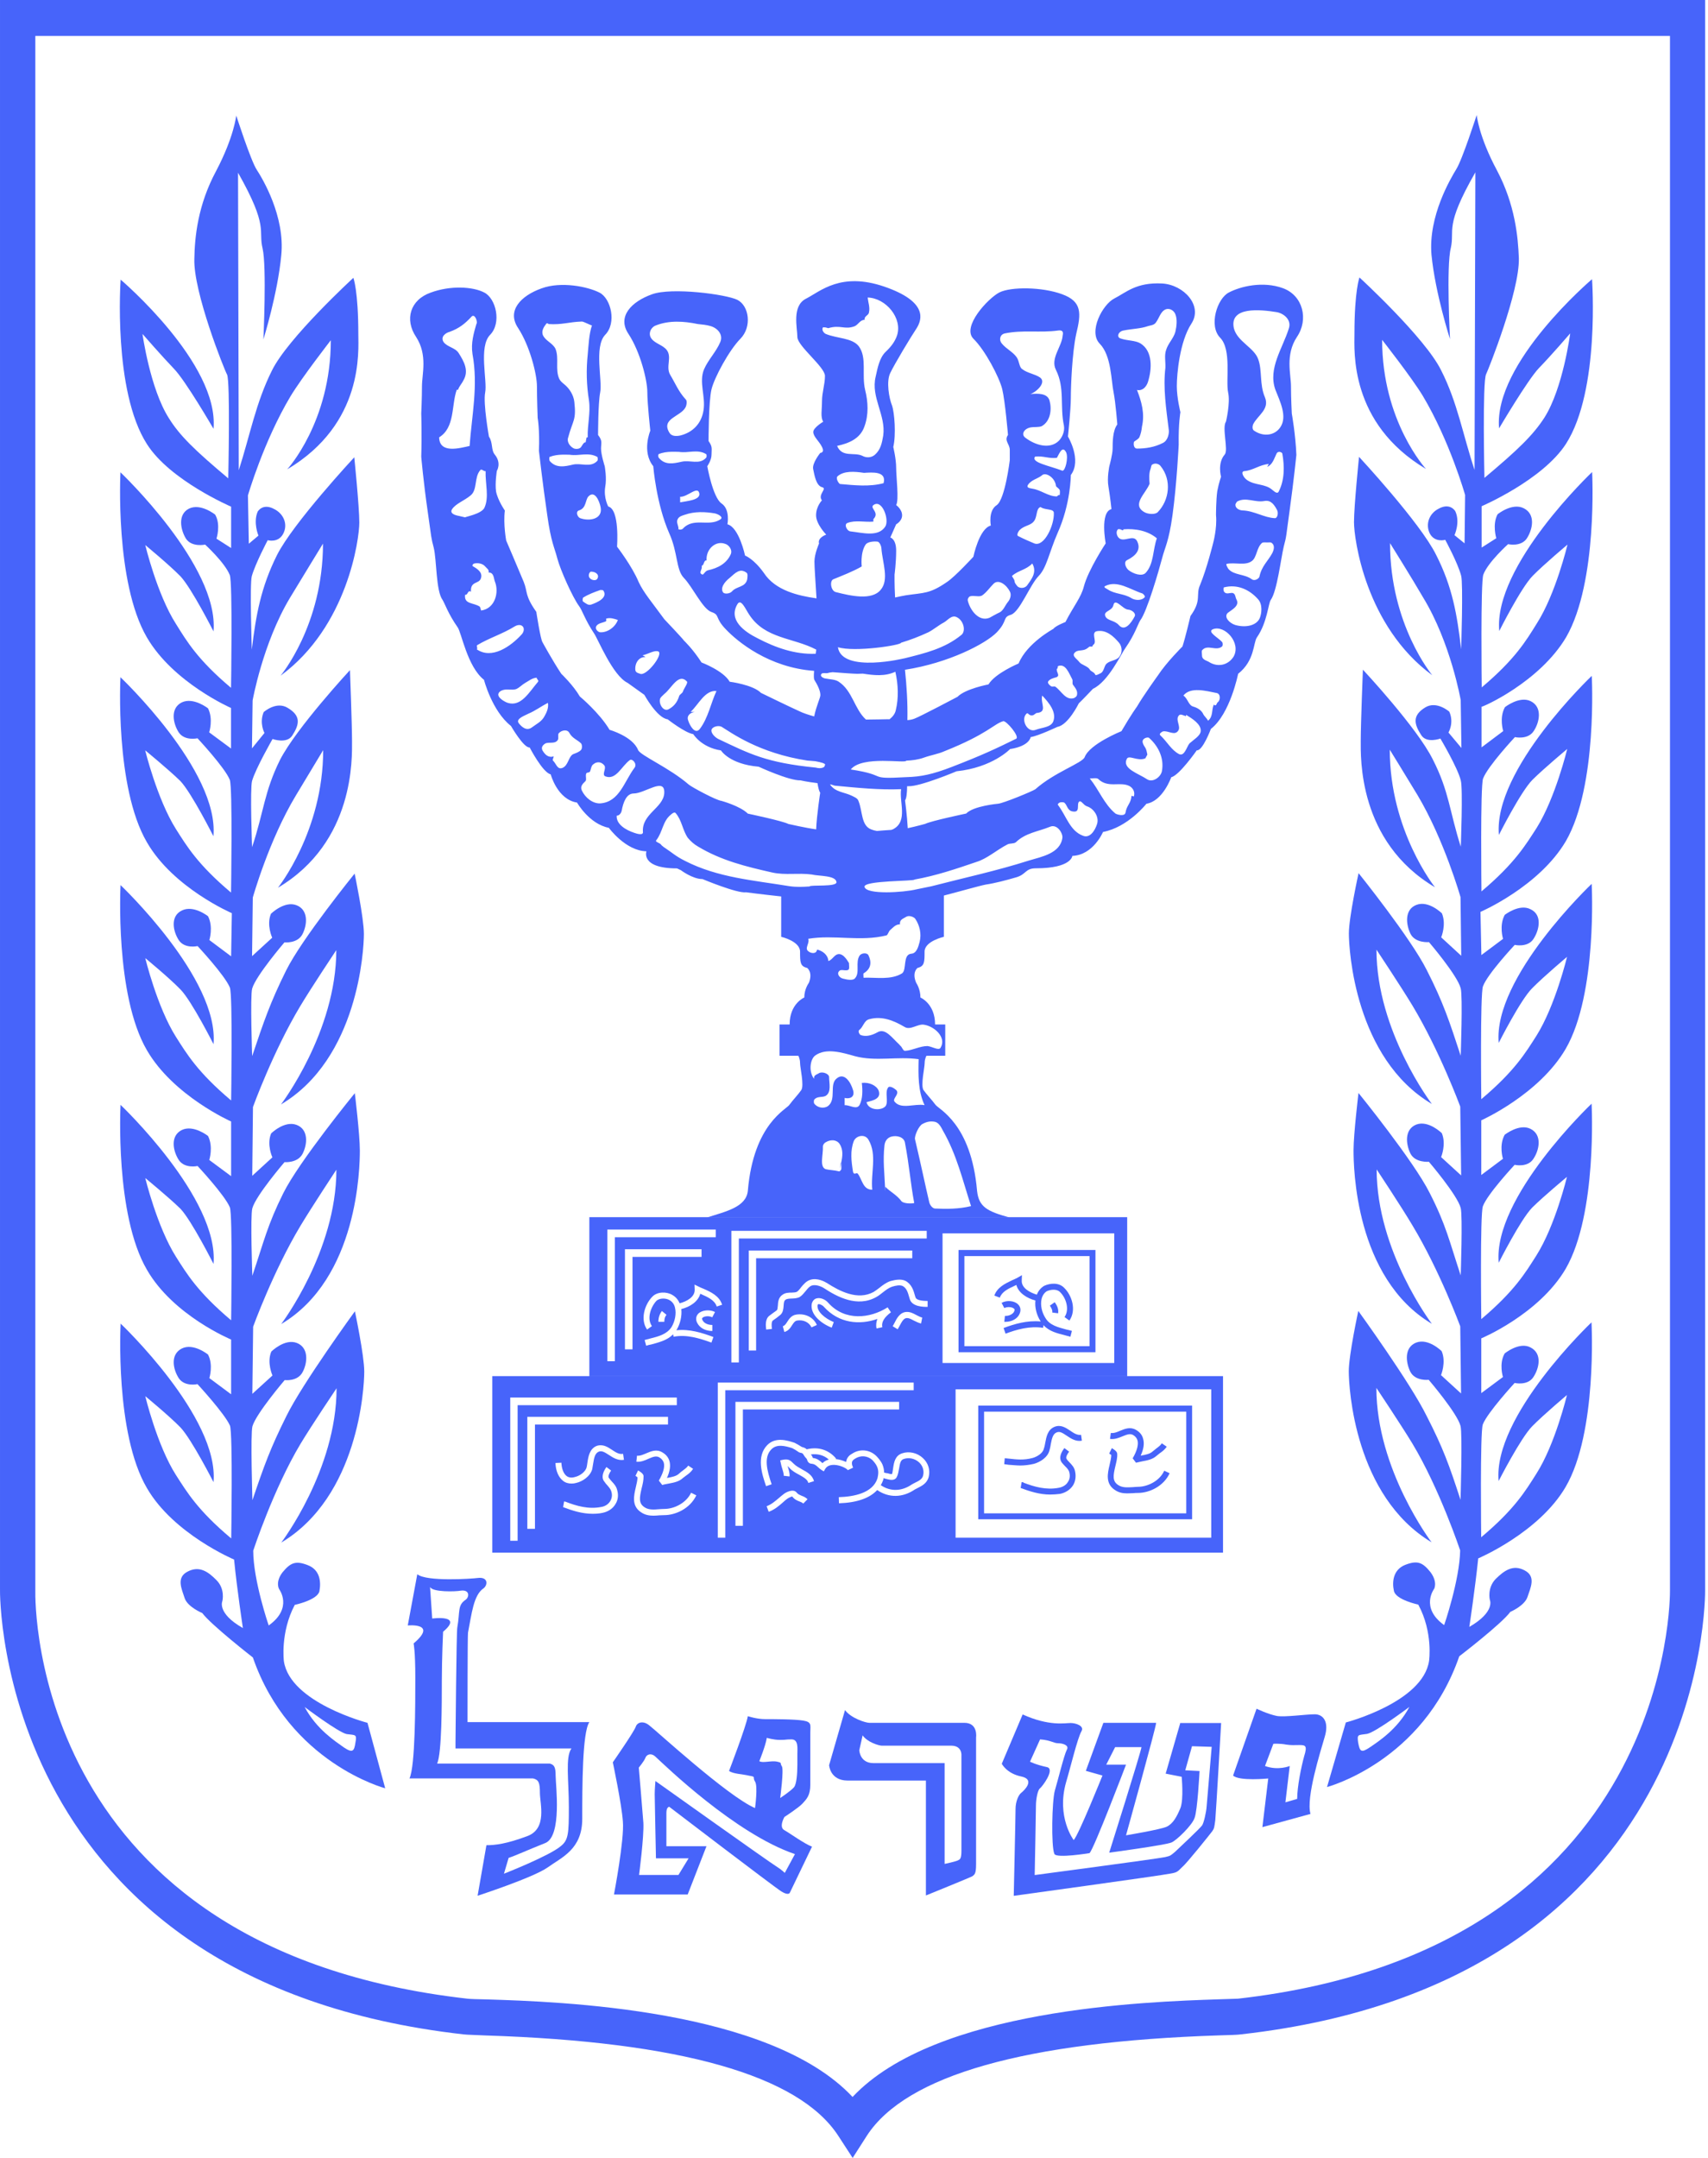 <svg width="19" height="24" viewBox="0 0 19 24" fill="none" xmlns="http://www.w3.org/2000/svg">
<path d="M9.485 24L9.323 23.751C8.884 23.081 7.566 22.707 5.402 22.638C5.283 22.632 5.202 22.631 5.157 22.626C-0.042 22.038 -0.001 17.722 5.09969e-05 17.678V0H18.968V17.683C18.969 17.722 19.009 22.038 13.811 22.625C13.765 22.632 13.686 22.633 13.565 22.637C11.402 22.707 10.083 23.081 9.645 23.75L9.485 24ZM0.393 0.4V17.683C0.389 17.85 0.366 21.681 5.2 22.229C5.234 22.233 5.309 22.235 5.415 22.237C6.218 22.262 8.562 22.338 9.484 23.322C10.408 22.339 12.751 22.263 13.555 22.236C13.66 22.233 13.736 22.23 13.771 22.229C18.614 21.68 18.578 17.727 18.577 17.687V0.4H0.393Z" fill="#4764FA"/>
<path d="M12.186 15.039H10.663V13.902H12.186V15.039ZM10.728 14.972H12.12V13.97H10.728V14.972Z" fill="#4764FA"/>
<path d="M11.681 16.622C11.565 16.622 11.455 16.587 11.354 16.549L11.365 16.484H11.383V16.489C11.505 16.536 11.637 16.574 11.778 16.547C11.822 16.539 11.86 16.516 11.879 16.483C11.9 16.453 11.905 16.416 11.896 16.379C11.891 16.351 11.873 16.331 11.85 16.309C11.838 16.296 11.825 16.283 11.813 16.268C11.766 16.205 11.821 16.132 11.84 16.105L11.893 16.145C11.854 16.199 11.858 16.217 11.867 16.229C11.874 16.241 11.886 16.252 11.896 16.263C11.922 16.29 11.952 16.32 11.96 16.367C11.971 16.421 11.964 16.477 11.935 16.522C11.903 16.57 11.851 16.603 11.79 16.615C11.753 16.619 11.717 16.622 11.681 16.622ZM12.538 16.609C12.492 16.609 12.446 16.601 12.405 16.573C12.294 16.503 12.321 16.386 12.343 16.293C12.352 16.254 12.361 16.216 12.362 16.182C12.355 16.177 12.347 16.171 12.339 16.166L12.368 16.106C12.382 16.114 12.428 16.14 12.428 16.169C12.431 16.215 12.418 16.261 12.407 16.308C12.383 16.41 12.372 16.474 12.44 16.517C12.485 16.547 12.54 16.543 12.598 16.54C12.619 16.539 12.639 16.536 12.66 16.536C12.762 16.536 12.899 16.474 12.951 16.357L13.011 16.385C12.946 16.529 12.786 16.604 12.66 16.604C12.64 16.604 12.622 16.605 12.603 16.607C12.581 16.607 12.56 16.609 12.538 16.609ZM11.35 16.299C11.304 16.299 11.262 16.293 11.22 16.291L11.171 16.284L11.177 16.218L11.227 16.223C11.31 16.232 11.389 16.242 11.488 16.215C11.54 16.2 11.602 16.161 11.612 16.111C11.62 16.09 11.623 16.07 11.627 16.049C11.64 15.979 11.654 15.901 11.73 15.869C11.8 15.841 11.854 15.878 11.904 15.911C11.944 15.938 11.981 15.964 12.026 15.958L12.035 16.023C11.967 16.035 11.915 16 11.867 15.968C11.819 15.936 11.79 15.916 11.754 15.931C11.714 15.948 11.702 15.992 11.689 16.062C11.686 16.085 11.681 16.107 11.675 16.128C11.657 16.208 11.572 16.26 11.504 16.28C11.448 16.293 11.397 16.299 11.35 16.299ZM12.637 16.268L12.6 16.219C12.648 16.137 12.666 16.068 12.654 16.02C12.647 15.996 12.632 15.977 12.607 15.961C12.572 15.94 12.538 15.954 12.488 15.974C12.446 15.991 12.4 16.011 12.348 16.003L12.357 15.937C12.391 15.942 12.426 15.928 12.462 15.912C12.516 15.89 12.575 15.866 12.639 15.904C12.68 15.928 12.707 15.961 12.717 16.005C12.731 16.055 12.722 16.118 12.689 16.189C12.693 16.189 12.696 16.189 12.697 16.188C12.747 16.179 12.793 16.17 12.823 16.142C12.838 16.129 12.852 16.119 12.865 16.108C12.889 16.09 12.91 16.075 12.924 16.052L12.979 16.09C12.957 16.122 12.929 16.144 12.902 16.162C12.891 16.17 12.879 16.181 12.866 16.191C12.822 16.231 12.764 16.242 12.709 16.252C12.685 16.258 12.661 16.262 12.637 16.268Z" fill="#4764FA"/>
<path d="M13.261 16.897H10.882V15.633H13.261V16.897ZM10.947 16.831H13.196V15.7H10.947V16.831Z" fill="#4764FA"/>
<path d="M11.907 14.867C11.887 14.861 11.868 14.857 11.848 14.851C11.761 14.829 11.67 14.807 11.608 14.738L11.603 14.768C11.453 14.745 11.308 14.787 11.186 14.833L11.164 14.77C11.284 14.725 11.425 14.683 11.577 14.697C11.576 14.696 11.576 14.695 11.575 14.694C11.532 14.628 11.509 14.54 11.518 14.464C11.425 14.439 11.33 14.381 11.306 14.291C11.298 14.295 11.29 14.298 11.283 14.302C11.215 14.333 11.146 14.366 11.122 14.432L11.061 14.409C11.094 14.317 11.18 14.277 11.254 14.241C11.277 14.232 11.298 14.221 11.318 14.211L11.368 14.182L11.366 14.241C11.361 14.326 11.458 14.376 11.534 14.399C11.55 14.357 11.578 14.323 11.615 14.301C11.684 14.269 11.778 14.263 11.836 14.321C11.926 14.407 11.976 14.573 11.896 14.687L11.842 14.648C11.899 14.566 11.862 14.438 11.791 14.369C11.756 14.334 11.69 14.34 11.644 14.361C11.616 14.379 11.595 14.409 11.586 14.45C11.572 14.514 11.589 14.597 11.63 14.659C11.677 14.739 11.767 14.761 11.863 14.787C11.885 14.792 11.903 14.795 11.924 14.802L11.907 14.867ZM11.187 14.701C11.182 14.701 11.178 14.701 11.172 14.701L11.179 14.635C11.222 14.638 11.268 14.616 11.281 14.587C11.291 14.566 11.285 14.559 11.281 14.556C11.262 14.536 11.208 14.53 11.172 14.548L11.142 14.49C11.2 14.458 11.285 14.466 11.325 14.507C11.354 14.535 11.36 14.575 11.34 14.616C11.317 14.667 11.254 14.701 11.187 14.701ZM11.771 14.606L11.706 14.598C11.709 14.575 11.701 14.555 11.679 14.521L11.733 14.483C11.76 14.521 11.777 14.558 11.771 14.606Z" fill="#4764FA"/>
<path d="M9.02 16.176C9.033 16.19 9.039 16.204 9.042 16.215C9.092 16.221 9.12 16.246 9.143 16.267C9.145 16.269 9.147 16.271 9.15 16.272C9.169 16.253 9.192 16.24 9.22 16.233C9.165 16.184 9.096 16.166 9.02 16.176Z" fill="#4764FA"/>
<path d="M10.055 16.226C10.018 16.237 10.011 16.274 10.002 16.331C9.995 16.365 9.991 16.4 9.975 16.429C9.951 16.472 9.899 16.459 9.857 16.448C9.849 16.445 9.837 16.442 9.829 16.44C9.828 16.447 9.826 16.452 9.825 16.459C9.818 16.48 9.809 16.499 9.798 16.518C9.904 16.59 10.029 16.588 10.143 16.51C10.156 16.502 10.166 16.497 10.178 16.491C10.221 16.47 10.259 16.452 10.269 16.41C10.282 16.355 10.265 16.303 10.224 16.264C10.177 16.221 10.111 16.207 10.055 16.226Z" fill="#4764FA"/>
<path d="M5.476 15.305V17.268H13.605V15.305H5.476ZM7.596 16.355C7.62 16.337 7.641 16.322 7.656 16.3L7.71 16.336C7.688 16.371 7.661 16.391 7.634 16.41C7.623 16.418 7.61 16.428 7.597 16.438C7.554 16.479 7.496 16.489 7.44 16.5C7.416 16.505 7.39 16.508 7.367 16.516L7.329 16.467C7.377 16.384 7.397 16.316 7.384 16.268C7.376 16.245 7.361 16.224 7.335 16.209C7.301 16.189 7.267 16.201 7.214 16.224C7.175 16.242 7.129 16.262 7.079 16.257L7.086 16.19C7.12 16.194 7.154 16.178 7.19 16.163C7.244 16.14 7.305 16.114 7.368 16.153C7.408 16.176 7.436 16.209 7.448 16.253C7.461 16.304 7.452 16.365 7.419 16.438C7.422 16.437 7.426 16.436 7.427 16.436C7.476 16.427 7.524 16.418 7.553 16.39C7.568 16.376 7.582 16.365 7.596 16.355ZM5.76 17.136H5.676V15.543H7.529V15.628H5.758V17.136L5.76 17.136ZM5.951 17.003H5.866V15.758H7.431V15.843H5.951V17.003ZM6.846 16.729C6.817 16.779 6.763 16.814 6.701 16.826C6.664 16.834 6.628 16.836 6.592 16.836C6.475 16.836 6.367 16.801 6.264 16.762L6.275 16.699L6.289 16.701C6.412 16.749 6.545 16.788 6.689 16.76C6.733 16.753 6.769 16.728 6.789 16.694C6.807 16.664 6.812 16.628 6.802 16.593C6.796 16.566 6.779 16.547 6.76 16.524C6.746 16.509 6.734 16.495 6.722 16.477C6.691 16.442 6.699 16.381 6.746 16.316L6.798 16.355C6.777 16.385 6.76 16.422 6.774 16.438C6.786 16.455 6.797 16.466 6.807 16.478C6.831 16.503 6.858 16.533 6.867 16.578C6.881 16.63 6.875 16.684 6.846 16.729ZM6.774 16.182C6.726 16.151 6.696 16.132 6.661 16.145C6.62 16.162 6.609 16.209 6.598 16.28C6.595 16.302 6.591 16.322 6.588 16.34C6.565 16.421 6.48 16.477 6.409 16.493C6.392 16.498 6.375 16.5 6.358 16.5C6.323 16.5 6.29 16.491 6.264 16.47C6.214 16.431 6.182 16.36 6.179 16.271L6.245 16.268C6.248 16.335 6.269 16.39 6.303 16.416C6.327 16.434 6.358 16.438 6.395 16.427C6.454 16.414 6.511 16.368 6.525 16.322C6.528 16.308 6.532 16.289 6.534 16.27C6.544 16.201 6.558 16.115 6.635 16.082C6.705 16.057 6.76 16.093 6.808 16.125C6.849 16.152 6.887 16.178 6.931 16.169L6.941 16.236C6.875 16.247 6.821 16.213 6.774 16.182ZM7.39 16.851C7.372 16.851 7.353 16.852 7.335 16.853C7.313 16.855 7.292 16.857 7.269 16.857C7.223 16.857 7.175 16.849 7.134 16.821C7.023 16.751 7.051 16.634 7.073 16.54C7.082 16.501 7.091 16.464 7.092 16.431C7.086 16.425 7.077 16.419 7.069 16.414L7.098 16.354C7.112 16.362 7.159 16.388 7.159 16.417C7.16 16.462 7.149 16.509 7.137 16.555C7.114 16.656 7.102 16.721 7.171 16.764C7.215 16.794 7.273 16.79 7.332 16.785C7.352 16.784 7.372 16.782 7.391 16.782C7.496 16.782 7.631 16.72 7.688 16.602L7.746 16.631C7.674 16.782 7.511 16.851 7.39 16.851ZM8.068 17.102H7.985V15.377H10.164V15.462H8.068V17.102H8.068ZM8.265 16.97H8.181V15.591H10.002V15.676H8.264V16.969L8.265 16.97ZM8.936 16.722C8.922 16.71 8.909 16.705 8.891 16.698C8.867 16.689 8.837 16.676 8.812 16.643C8.807 16.644 8.774 16.657 8.759 16.668C8.743 16.679 8.728 16.692 8.713 16.706C8.666 16.748 8.615 16.791 8.551 16.814L8.528 16.752C8.582 16.732 8.625 16.694 8.671 16.655C8.686 16.641 8.704 16.628 8.72 16.615C8.739 16.6 8.824 16.551 8.863 16.601C8.878 16.62 8.895 16.625 8.916 16.635C8.937 16.643 8.961 16.652 8.983 16.674L8.936 16.722ZM8.992 16.493C8.983 16.453 8.939 16.43 8.89 16.402C8.851 16.381 8.812 16.36 8.782 16.326C8.772 16.317 8.766 16.311 8.761 16.305C8.762 16.311 8.763 16.313 8.765 16.318C8.775 16.35 8.787 16.385 8.783 16.421L8.718 16.413C8.72 16.391 8.711 16.365 8.703 16.338C8.696 16.317 8.69 16.297 8.686 16.275L8.679 16.242L8.711 16.235C8.771 16.224 8.792 16.241 8.828 16.278C8.852 16.303 8.887 16.322 8.92 16.341C8.979 16.373 9.037 16.405 9.055 16.473L8.992 16.493ZM10.331 16.426C10.312 16.499 10.252 16.527 10.205 16.551C10.195 16.556 10.185 16.561 10.176 16.566C10.042 16.658 9.887 16.661 9.758 16.572C9.674 16.663 9.53 16.713 9.333 16.719L9.331 16.651C9.497 16.646 9.708 16.607 9.761 16.442C9.77 16.402 9.777 16.359 9.757 16.313C9.747 16.287 9.723 16.258 9.704 16.238C9.65 16.189 9.573 16.183 9.512 16.223C9.478 16.243 9.464 16.265 9.49 16.323L9.431 16.351C9.423 16.335 9.354 16.295 9.281 16.292C9.233 16.291 9.2 16.305 9.181 16.335L9.164 16.364L9.136 16.347C9.123 16.339 9.11 16.327 9.098 16.316C9.078 16.297 9.06 16.283 9.033 16.28C8.994 16.28 8.983 16.25 8.979 16.238C8.977 16.23 8.976 16.227 8.972 16.223C8.957 16.208 8.948 16.195 8.941 16.183C8.931 16.166 8.927 16.16 8.902 16.157L8.888 16.152C8.862 16.133 8.831 16.115 8.813 16.106C8.731 16.08 8.641 16.058 8.581 16.119C8.493 16.208 8.532 16.355 8.584 16.508L8.522 16.529C8.477 16.398 8.411 16.199 8.535 16.072C8.627 15.978 8.759 16.02 8.838 16.046C8.859 16.056 8.891 16.074 8.92 16.093C8.946 16.099 8.962 16.107 8.974 16.119C9.103 16.087 9.22 16.125 9.301 16.222L9.294 16.227C9.334 16.231 9.377 16.243 9.412 16.26C9.418 16.215 9.446 16.185 9.477 16.169C9.562 16.111 9.672 16.12 9.747 16.192C9.763 16.208 9.798 16.246 9.817 16.289C9.829 16.32 9.835 16.349 9.835 16.378C9.847 16.38 9.86 16.385 9.873 16.385C9.89 16.391 9.914 16.397 9.923 16.394C9.928 16.38 9.932 16.351 9.936 16.323C9.945 16.263 9.958 16.19 10.034 16.164C10.111 16.137 10.204 16.157 10.267 16.217C10.326 16.271 10.35 16.349 10.331 16.426ZM13.474 17.102H10.63V15.452H13.474V17.102Z" fill="#4764FA"/>
<path d="M9.201 10.808C9.173 10.816 9.117 10.826 9.14 10.87C9.167 10.917 9.219 10.889 9.243 10.864C9.28 10.832 9.205 10.835 9.201 10.808Z" fill="#4764FA"/>
<path d="M9.611 5.258C9.609 5.258 9.607 5.258 9.604 5.258C9.606 5.259 9.643 5.263 9.611 5.258Z" fill="#4764FA"/>
<path d="M9.344 12.999C9.349 12.977 9.352 12.956 9.357 12.934C9.354 12.925 9.348 12.946 9.344 12.999Z" fill="#4764FA"/>
<path d="M12.79 5.373C12.79 5.376 12.789 5.378 12.788 5.38C12.789 5.4 12.79 5.373 12.79 5.373Z" fill="#4764FA"/>
<path d="M5.095 4.335C5.095 4.335 5.094 4.336 5.094 4.336C5.1 4.337 5.103 4.336 5.095 4.335Z" fill="#4764FA"/>
<path d="M14.271 3.205C14.047 3.124 13.8 3.185 13.67 3.253C13.54 3.319 13.443 3.623 13.573 3.756C13.703 3.889 13.633 4.232 13.662 4.365C13.688 4.483 13.638 4.689 13.638 4.689C13.591 4.755 13.666 5.003 13.625 5.054C13.54 5.15 13.583 5.302 13.583 5.302C13.583 5.302 13.559 5.368 13.541 5.463C13.527 5.563 13.527 5.729 13.527 5.729C13.541 5.877 13.494 6.044 13.494 6.044C13.494 6.044 13.425 6.324 13.35 6.505C13.298 6.619 13.373 6.671 13.243 6.851C13.243 6.851 13.188 7.085 13.154 7.19C13.154 7.19 12.977 7.365 12.88 7.513C12.88 7.513 12.718 7.737 12.647 7.86C12.647 7.86 12.587 7.94 12.475 8.132C12.475 8.132 12.121 8.274 12.066 8.421C12.038 8.488 11.731 8.588 11.517 8.778C11.484 8.801 11.158 8.935 11.102 8.939C11.102 8.939 10.828 8.963 10.748 9.048C10.748 9.048 10.357 9.13 10.292 9.163C10.292 9.163 10.191 9.191 10.098 9.211C10.09 9.068 10.068 8.902 10.068 8.902C10.084 8.88 10.09 8.82 10.091 8.744C10.099 8.744 10.106 8.744 10.106 8.744C10.237 8.749 10.641 8.578 10.641 8.578C11.042 8.536 11.236 8.331 11.236 8.331C11.455 8.297 11.465 8.198 11.465 8.198C11.552 8.184 11.763 8.084 11.763 8.084C11.883 8.064 12.001 7.822 12.001 7.822C12.033 7.793 12.158 7.661 12.158 7.661C12.331 7.58 12.475 7.266 12.518 7.209C12.624 7.057 12.657 6.943 12.684 6.9C12.759 6.805 12.893 6.339 12.927 6.21C12.96 6.082 13.001 6.029 13.043 5.73C13.091 5.383 13.112 4.945 13.112 4.945C13.108 4.712 13.131 4.584 13.131 4.584C13.131 4.584 13.091 4.427 13.091 4.294C13.091 4.16 13.123 3.799 13.253 3.6C13.384 3.4 13.169 3.167 12.928 3.153C12.639 3.138 12.527 3.253 12.397 3.319C12.265 3.385 12.103 3.69 12.234 3.823C12.364 3.956 12.36 4.232 12.388 4.365C12.411 4.483 12.429 4.721 12.429 4.721C12.377 4.788 12.377 4.921 12.377 4.988C12.377 5.054 12.341 5.182 12.341 5.182C12.341 5.182 12.312 5.315 12.331 5.415C12.351 5.534 12.364 5.662 12.364 5.662C12.233 5.696 12.3 6.043 12.3 6.043C12.3 6.043 12.105 6.338 12.057 6.523C12.025 6.647 11.945 6.737 11.852 6.918C11.852 6.918 11.74 6.961 11.718 6.994C11.718 6.994 11.425 7.151 11.331 7.379C11.331 7.379 11.07 7.488 10.996 7.612C10.996 7.612 10.739 7.66 10.651 7.75C10.651 7.75 10.237 7.969 10.172 7.993C10.146 8.003 10.119 8.008 10.094 8.009C10.098 7.818 10.086 7.629 10.067 7.449C10.553 7.374 10.966 7.159 11.089 7.032C11.214 6.9 11.149 6.866 11.246 6.837C11.345 6.804 11.457 6.505 11.555 6.405C11.643 6.315 11.671 6.144 11.764 5.93C11.912 5.602 11.912 5.283 11.912 5.283C12.038 5.116 11.88 4.855 11.88 4.855C11.88 4.855 11.912 4.555 11.912 4.427C11.912 4.294 11.926 3.928 11.972 3.714C12.028 3.485 12.038 3.353 11.814 3.272C11.595 3.191 11.246 3.187 11.116 3.253C10.99 3.319 10.697 3.634 10.828 3.767C10.959 3.895 11.116 4.195 11.149 4.328C11.181 4.461 11.213 4.837 11.213 4.837C11.167 4.903 11.233 4.937 11.233 5.004C11.233 5.07 11.233 5.118 11.233 5.118C11.233 5.118 11.181 5.55 11.089 5.617C10.99 5.679 11.022 5.845 11.022 5.845C10.892 5.878 10.828 6.192 10.828 6.192C10.828 6.192 10.622 6.416 10.534 6.473C10.342 6.606 10.278 6.591 10.082 6.62C10.051 6.625 10.007 6.634 9.957 6.645C9.949 6.498 9.951 6.391 9.951 6.391C9.951 6.391 9.969 6.258 9.969 6.125C9.969 5.992 9.904 5.978 9.904 5.978L9.969 5.831C9.969 5.831 10.035 5.797 10.035 5.731C10.035 5.664 9.969 5.617 9.969 5.617C10.002 5.565 9.969 5.303 9.969 5.203C9.969 5.104 9.937 4.971 9.937 4.971C9.969 4.838 9.951 4.591 9.923 4.51C9.89 4.429 9.857 4.244 9.903 4.149C9.951 4.048 10.131 3.749 10.197 3.65C10.257 3.554 10.323 3.355 9.838 3.188C9.353 3.022 9.126 3.24 8.968 3.321C8.805 3.401 8.87 3.649 8.87 3.748C8.87 3.848 9.177 4.081 9.177 4.181C9.177 4.276 9.144 4.362 9.144 4.462C9.144 4.556 9.125 4.642 9.158 4.69C9.158 4.69 9.047 4.756 9.047 4.804C9.047 4.857 9.111 4.904 9.144 4.971C9.177 5.037 9.125 5.037 9.125 5.037C9.125 5.037 9.031 5.152 9.046 5.218C9.06 5.285 9.078 5.399 9.143 5.418C9.21 5.432 9.092 5.499 9.143 5.565C9.143 5.565 9.078 5.632 9.078 5.731C9.078 5.831 9.191 5.946 9.191 5.946C9.191 5.946 9.092 5.979 9.111 6.045C9.111 6.045 9.06 6.159 9.06 6.245C9.06 6.309 9.071 6.457 9.083 6.655C9.081 6.655 9.079 6.655 9.078 6.654C8.883 6.626 8.626 6.569 8.498 6.373C8.384 6.213 8.288 6.179 8.288 6.179C8.288 6.179 8.222 5.865 8.092 5.831C8.092 5.831 8.125 5.665 8.026 5.599C7.929 5.532 7.868 5.185 7.868 5.185C7.868 5.185 7.915 5.119 7.915 5.057C7.915 4.991 7.929 4.971 7.882 4.905C7.882 4.905 7.882 4.463 7.915 4.329C7.948 4.196 8.11 3.897 8.235 3.769C8.367 3.636 8.334 3.402 8.203 3.335C8.077 3.273 7.472 3.193 7.253 3.273C7.025 3.354 6.861 3.521 6.992 3.715C7.123 3.915 7.201 4.229 7.201 4.362C7.201 4.491 7.234 4.79 7.234 4.79C7.234 4.79 7.136 5.023 7.267 5.185C7.267 5.185 7.3 5.603 7.445 5.932C7.542 6.146 7.519 6.336 7.607 6.427C7.705 6.527 7.816 6.774 7.915 6.807C8.012 6.84 7.947 6.869 8.077 7.002C8.202 7.133 8.551 7.425 9.056 7.461C9.052 7.514 9.052 7.551 9.06 7.563C9.093 7.615 9.126 7.682 9.126 7.73C9.126 7.762 9.081 7.849 9.057 7.968C8.999 7.952 8.931 7.93 8.892 7.91C8.785 7.862 8.465 7.706 8.465 7.706C8.376 7.615 8.117 7.582 8.117 7.582C8.047 7.459 7.804 7.368 7.804 7.368C7.706 7.216 7.609 7.125 7.609 7.125C7.585 7.092 7.39 6.887 7.39 6.887C7.259 6.707 7.157 6.588 7.105 6.474C7.03 6.294 6.864 6.08 6.864 6.08C6.864 6.08 6.896 5.666 6.766 5.633C6.766 5.633 6.714 5.537 6.732 5.419C6.752 5.318 6.727 5.185 6.727 5.185C6.727 5.185 6.686 5.057 6.686 4.991C6.686 4.924 6.705 4.905 6.653 4.838C6.653 4.838 6.653 4.486 6.676 4.367C6.704 4.235 6.606 3.859 6.731 3.725C6.862 3.593 6.797 3.321 6.67 3.255C6.54 3.188 6.243 3.127 6.025 3.207C5.796 3.288 5.633 3.455 5.764 3.649C5.894 3.848 5.973 4.162 5.973 4.296C5.973 4.429 5.981 4.647 5.981 4.647C5.981 4.647 6.005 4.781 5.995 5.013C5.995 5.013 6.037 5.384 6.088 5.731C6.13 6.032 6.167 6.084 6.2 6.212C6.234 6.34 6.368 6.64 6.441 6.74C6.475 6.782 6.507 6.892 6.608 7.044C6.65 7.101 6.814 7.514 6.982 7.595C6.982 7.595 7.135 7.704 7.168 7.728C7.168 7.728 7.308 7.985 7.427 8C7.427 8 7.62 8.151 7.712 8.165C7.712 8.165 7.801 8.313 8.02 8.346C8.02 8.346 8.113 8.499 8.439 8.527C8.439 8.527 8.778 8.684 8.905 8.679C8.905 8.679 8.97 8.695 9.094 8.71C9.102 8.762 9.112 8.8 9.124 8.817C9.124 8.817 9.085 9.069 9.079 9.224C8.962 9.208 8.77 9.164 8.77 9.164C8.705 9.13 8.319 9.049 8.319 9.049C8.234 8.964 8.025 8.907 8.025 8.907C7.969 8.902 7.694 8.754 7.662 8.726C7.442 8.536 7.122 8.402 7.098 8.341C7.037 8.189 6.781 8.117 6.781 8.117C6.668 7.927 6.45 7.746 6.45 7.746C6.375 7.618 6.244 7.494 6.244 7.494C6.146 7.347 6.035 7.143 6.035 7.143C6.012 7.109 5.966 6.805 5.966 6.805C5.835 6.62 5.872 6.587 5.826 6.472C5.751 6.292 5.631 6.012 5.631 6.012C5.631 6.012 5.597 5.831 5.616 5.678C5.616 5.678 5.537 5.565 5.518 5.465C5.505 5.369 5.527 5.237 5.527 5.237C5.527 5.237 5.582 5.151 5.504 5.056C5.461 5.004 5.485 4.923 5.439 4.856C5.439 4.856 5.373 4.485 5.397 4.366C5.423 4.233 5.322 3.857 5.452 3.724C5.582 3.591 5.517 3.32 5.388 3.254C5.262 3.187 5.01 3.173 4.792 3.254C4.563 3.334 4.498 3.553 4.629 3.748C4.759 3.948 4.694 4.162 4.694 4.295C4.694 4.428 4.686 4.599 4.686 4.599C4.686 4.599 4.694 4.846 4.686 5.079C4.686 5.079 4.709 5.35 4.759 5.697C4.802 5.997 4.793 5.969 4.825 6.092C4.858 6.225 4.849 6.573 4.923 6.672C4.95 6.715 4.984 6.824 5.091 6.977C5.133 7.033 5.198 7.414 5.384 7.561C5.384 7.561 5.473 7.908 5.684 8.074C5.684 8.074 5.827 8.322 5.892 8.313C5.892 8.313 6.037 8.593 6.126 8.612C6.126 8.612 6.2 8.892 6.419 8.926C6.419 8.926 6.553 9.164 6.773 9.207C6.773 9.207 6.959 9.463 7.191 9.468C7.191 9.468 7.122 9.658 7.531 9.658L7.574 9.678C7.574 9.678 7.704 9.777 7.815 9.777C7.815 9.777 8.202 9.939 8.3 9.924C8.3 9.924 8.464 9.946 8.69 9.97V10.419C8.69 10.419 8.9 10.467 8.9 10.584C8.9 10.7 8.9 10.747 8.979 10.765C8.979 10.765 9.045 10.813 8.998 10.931C8.998 10.931 8.947 10.998 8.947 11.094C8.947 11.094 8.784 11.161 8.784 11.394H8.672V11.742H8.881C8.881 11.742 8.9 11.776 8.9 11.823C8.9 11.875 8.947 12.07 8.914 12.123C8.881 12.171 8.817 12.238 8.784 12.284C8.756 12.337 8.383 12.489 8.319 13.245C8.3 13.425 8.077 13.473 7.867 13.54H11.227C10.986 13.473 10.888 13.425 10.869 13.245C10.804 12.489 10.437 12.337 10.404 12.284C10.37 12.237 10.306 12.17 10.273 12.123C10.24 12.07 10.286 11.876 10.286 11.823C10.286 11.775 10.306 11.742 10.306 11.742H10.515V11.394H10.402C10.402 11.162 10.239 11.094 10.239 11.094C10.239 10.998 10.192 10.931 10.192 10.931C10.141 10.813 10.207 10.765 10.207 10.765C10.285 10.746 10.285 10.699 10.285 10.584C10.285 10.467 10.5 10.419 10.5 10.419V9.96C10.661 9.919 10.893 9.852 10.966 9.838C11.064 9.824 11.193 9.79 11.306 9.757C11.418 9.724 11.404 9.657 11.524 9.657C11.92 9.657 11.929 9.519 11.929 9.519C12.162 9.51 12.27 9.253 12.27 9.253C12.549 9.2 12.753 8.939 12.753 8.939C12.936 8.91 13.029 8.644 13.029 8.644C13.117 8.626 13.313 8.345 13.313 8.345C13.378 8.354 13.47 8.107 13.47 8.107C13.685 7.94 13.773 7.494 13.773 7.494C13.959 7.347 13.94 7.151 13.982 7.089C14.098 6.923 14.109 6.705 14.137 6.671C14.207 6.571 14.249 6.21 14.281 6.077C14.314 5.954 14.304 5.977 14.346 5.678C14.393 5.336 14.421 5.06 14.421 5.06C14.412 4.831 14.37 4.599 14.37 4.599C14.37 4.599 14.361 4.428 14.361 4.295C14.361 4.163 14.295 3.948 14.427 3.748C14.56 3.552 14.494 3.286 14.271 3.205ZM12.622 6.856C12.581 6.933 12.511 7.028 12.445 6.951C12.399 6.899 12.319 6.904 12.297 6.856C12.269 6.794 12.367 6.8 12.385 6.733C12.403 6.642 12.488 6.775 12.548 6.78C12.585 6.781 12.641 6.818 12.622 6.856ZM12.879 5.696C12.851 5.725 12.771 5.72 12.73 5.696C12.584 5.612 12.747 5.488 12.788 5.38C12.784 5.321 12.78 5.261 12.8 5.212C12.805 5.198 12.805 5.169 12.823 5.164C12.856 5.145 12.898 5.164 12.911 5.184C13.037 5.34 13.008 5.563 12.879 5.696ZM12.497 3.676C12.595 3.656 12.688 3.656 12.767 3.628C12.791 3.619 12.834 3.619 12.856 3.59C12.893 3.542 12.907 3.476 12.954 3.447C13.001 3.419 13.056 3.447 13.075 3.495C13.098 3.552 13.089 3.628 13.075 3.69C13.056 3.761 12.995 3.819 12.973 3.889C12.95 3.952 12.967 4.019 12.964 4.09C12.937 4.318 12.973 4.546 13.002 4.784C13.006 4.817 12.994 4.898 12.937 4.926C12.844 4.974 12.745 4.989 12.648 4.989C12.615 4.989 12.606 4.946 12.615 4.913C12.602 4.923 12.615 4.913 12.615 4.913C12.636 4.895 12.664 4.886 12.676 4.86C12.69 4.826 12.7 4.784 12.703 4.746C12.737 4.599 12.698 4.465 12.648 4.337C12.709 4.351 12.751 4.303 12.769 4.251C12.816 4.104 12.825 3.904 12.686 3.819C12.63 3.785 12.54 3.79 12.47 3.766C12.413 3.751 12.441 3.686 12.497 3.676ZM12.436 5.887C12.442 5.882 12.455 5.887 12.464 5.887C12.464 5.887 12.501 5.91 12.497 5.887C12.628 5.877 12.767 5.901 12.869 5.987C12.823 6.115 12.837 6.272 12.744 6.372C12.701 6.415 12.604 6.381 12.552 6.339C12.52 6.31 12.497 6.248 12.539 6.229C12.632 6.182 12.697 6.116 12.65 6.02C12.608 5.934 12.497 6.044 12.441 5.977C12.427 5.962 12.408 5.915 12.436 5.887ZM12.292 6.519C12.427 6.448 12.572 6.557 12.707 6.6C12.72 6.605 12.744 6.634 12.733 6.643C12.696 6.685 12.621 6.676 12.585 6.652C12.501 6.6 12.404 6.609 12.325 6.557C12.315 6.548 12.269 6.533 12.292 6.519ZM11.971 7.246C12.004 7.227 12.056 7.242 12.097 7.209L12.12 7.191C12.176 7.191 12.134 7.194 12.168 7.166C12.205 7.132 12.129 7.028 12.208 7.019C12.307 7.004 12.386 7.075 12.447 7.147C12.485 7.19 12.485 7.261 12.455 7.299C12.427 7.347 12.354 7.342 12.311 7.38C12.283 7.403 12.283 7.46 12.25 7.484C12.231 7.493 12.189 7.518 12.184 7.504C12.171 7.471 12.133 7.471 12.12 7.442C12.096 7.408 12.031 7.394 12.008 7.365C11.976 7.322 11.906 7.289 11.971 7.246ZM11.664 7.574C11.682 7.551 11.719 7.541 11.752 7.532C11.798 7.512 11.746 7.475 11.757 7.437C11.77 7.441 11.763 7.413 11.77 7.408C11.855 7.375 11.891 7.489 11.928 7.555C11.937 7.574 11.924 7.603 11.937 7.617C11.965 7.655 11.993 7.688 11.979 7.736C11.975 7.745 11.96 7.759 11.947 7.764C11.854 7.793 11.807 7.684 11.738 7.636C11.723 7.631 11.704 7.641 11.69 7.631C11.673 7.618 11.645 7.593 11.664 7.574ZM11.412 7.945C11.441 7.907 11.436 7.972 11.496 7.953L11.529 7.93C11.66 7.921 11.57 7.821 11.594 7.736C11.669 7.816 11.757 7.921 11.716 8.025C11.688 8.091 11.589 8.091 11.524 8.116C11.431 8.155 11.357 8.012 11.412 7.945ZM7.25 3.77C7.203 3.714 7.241 3.638 7.297 3.619C7.442 3.562 7.604 3.571 7.763 3.604C7.809 3.609 7.86 3.613 7.906 3.627C7.985 3.651 8.046 3.722 8.013 3.803C7.967 3.913 7.879 3.999 7.832 4.107C7.772 4.25 7.851 4.407 7.826 4.563C7.804 4.71 7.706 4.81 7.566 4.844C7.52 4.853 7.468 4.853 7.445 4.81C7.352 4.654 7.571 4.635 7.626 4.53C7.64 4.502 7.645 4.454 7.626 4.44C7.547 4.354 7.51 4.259 7.455 4.168C7.403 4.078 7.478 3.973 7.417 3.893C7.375 3.838 7.292 3.823 7.25 3.77ZM7.329 5.092C7.32 5.083 7.32 5.05 7.329 5.05C7.417 5.013 7.52 5.027 7.617 5.027H7.551C7.654 5.041 7.761 4.993 7.854 5.05C7.863 5.055 7.863 5.083 7.854 5.092C7.779 5.173 7.676 5.112 7.579 5.136C7.496 5.154 7.4 5.178 7.329 5.092ZM7.78 5.492C7.786 5.563 7.641 5.572 7.566 5.587C7.566 5.578 7.566 5.535 7.566 5.525C7.65 5.53 7.766 5.393 7.78 5.492ZM7.594 5.882C7.591 5.885 7.566 5.897 7.547 5.885C7.547 5.897 7.541 5.882 7.547 5.885C7.551 5.846 7.517 5.809 7.54 5.772C7.553 5.744 7.59 5.734 7.618 5.725C7.725 5.687 7.842 5.691 7.953 5.71C7.995 5.72 8.051 5.753 8.013 5.777C7.883 5.863 7.715 5.748 7.594 5.882ZM7.874 6.343C7.842 6.352 7.827 6.395 7.813 6.39C7.763 6.371 7.819 6.333 7.805 6.291C7.832 6.295 7.828 6.224 7.86 6.234C7.851 6.105 7.963 6.01 8.065 6.048C8.103 6.057 8.15 6.11 8.13 6.162C8.084 6.268 7.985 6.319 7.874 6.343ZM8.045 6.59C8.008 6.542 8.06 6.471 8.116 6.428C8.181 6.371 8.232 6.314 8.306 6.371C8.32 6.381 8.316 6.42 8.311 6.448C8.288 6.533 8.195 6.519 8.144 6.576C8.121 6.604 8.061 6.609 8.045 6.59ZM9.075 7.268C9.073 7.269 9.072 7.271 9.07 7.271C8.846 7.28 8.628 7.204 8.428 7.099C8.275 7.023 8.103 6.895 8.201 6.723C8.242 6.647 8.293 6.776 8.335 6.837C8.511 7.107 8.824 7.09 9.08 7.225C9.078 7.239 9.076 7.254 9.075 7.268ZM6.044 3.737C6.016 3.686 6.048 3.638 6.077 3.6C6.082 3.59 6.105 3.6 6.1 3.604C6.255 3.614 6.324 3.581 6.473 3.576C6.493 3.576 6.571 3.619 6.585 3.619C6.552 3.714 6.547 3.846 6.538 3.942C6.52 4.113 6.524 4.28 6.552 4.455C6.571 4.593 6.533 4.726 6.538 4.864C6.533 4.864 6.524 4.864 6.524 4.87C6.506 4.974 6.524 4.87 6.469 4.964C6.455 4.993 6.414 4.998 6.385 4.988C6.343 4.969 6.304 4.917 6.319 4.87C6.374 4.665 6.412 4.679 6.389 4.47C6.381 4.394 6.334 4.318 6.272 4.27C6.255 4.256 6.232 4.237 6.221 4.213C6.174 4.109 6.221 3.985 6.18 3.881C6.151 3.819 6.077 3.795 6.044 3.737ZM6.37 5.168C6.286 5.188 6.184 5.211 6.114 5.125C6.109 5.116 6.109 5.082 6.114 5.082C6.207 5.045 6.304 5.059 6.403 5.059H6.337C6.439 5.073 6.546 5.026 6.645 5.082C6.649 5.087 6.653 5.116 6.645 5.125C6.569 5.207 6.464 5.145 6.37 5.168ZM6.44 5.677C6.524 5.653 6.51 5.558 6.546 5.521C6.617 5.449 6.667 5.572 6.681 5.639C6.709 5.772 6.561 5.801 6.454 5.763C6.426 5.753 6.398 5.692 6.44 5.677ZM6.64 6.443C6.621 6.462 6.565 6.452 6.552 6.414C6.543 6.385 6.565 6.352 6.579 6.358C6.626 6.358 6.677 6.395 6.64 6.443ZM6.579 6.723C6.546 6.738 6.514 6.709 6.486 6.69C6.478 6.686 6.481 6.657 6.486 6.647C6.547 6.609 6.612 6.585 6.678 6.562C6.691 6.562 6.705 6.562 6.711 6.567C6.766 6.647 6.645 6.7 6.579 6.723ZM6.677 7.032C6.658 7.032 6.612 6.999 6.635 6.961C6.659 6.928 6.705 6.928 6.742 6.909C6.747 6.904 6.742 6.881 6.742 6.881C6.785 6.866 6.831 6.881 6.873 6.895C6.845 6.975 6.756 7.037 6.677 7.032ZM9.941 9.219C9.932 9.225 9.923 9.226 9.914 9.23C9.853 9.233 9.803 9.238 9.755 9.242C9.732 9.238 9.71 9.232 9.69 9.224C9.578 9.181 9.596 9.02 9.55 8.909C9.541 8.876 9.498 8.862 9.471 8.848C9.392 8.81 9.289 8.81 9.233 8.724C9.256 8.724 9.274 8.739 9.297 8.739C9.54 8.762 9.783 8.787 10.024 8.777C10.002 8.92 10.1 9.13 9.941 9.219ZM10.081 8.46C10.149 8.457 10.215 8.449 10.281 8.425C10.36 8.397 10.434 8.387 10.508 8.354C10.987 8.163 11.057 8.05 11.16 8.021C11.193 8.012 11.346 8.192 11.304 8.216C11.09 8.321 10.932 8.397 10.587 8.53C10.377 8.611 10.246 8.639 10.085 8.643C9.628 8.669 9.899 8.624 9.464 8.558C9.591 8.399 10.081 8.495 10.081 8.46ZM11.426 6.51C11.399 6.548 11.332 6.548 11.31 6.51C11.301 6.5 11.286 6.481 11.286 6.462C11.282 6.438 11.253 6.409 11.259 6.404C11.329 6.343 11.416 6.338 11.483 6.267C11.538 6.362 11.478 6.438 11.426 6.51ZM11.506 6.044C11.468 6.029 11.384 5.992 11.328 5.963C11.301 5.954 11.333 5.901 11.347 5.891C11.408 5.835 11.478 5.849 11.514 5.777C11.538 5.725 11.529 5.654 11.575 5.639C11.627 5.677 11.723 5.654 11.723 5.705C11.729 5.839 11.617 6.086 11.506 6.044ZM11.789 5.506C11.77 5.501 11.762 5.521 11.756 5.521C11.659 5.521 11.58 5.449 11.483 5.435C11.468 5.43 11.413 5.43 11.435 5.393C11.473 5.335 11.542 5.326 11.589 5.288C11.63 5.245 11.738 5.311 11.747 5.406C11.747 5.412 11.775 5.43 11.785 5.444C11.795 5.459 11.789 5.482 11.789 5.506ZM11.86 5.031C11.887 5.092 11.85 5.24 11.818 5.235C11.669 5.178 11.464 5.144 11.515 5.078C11.614 5.069 11.66 5.102 11.757 5.092C11.784 5.045 11.818 4.95 11.86 5.031ZM11.143 3.819C11.114 3.785 11.119 3.724 11.174 3.709C11.38 3.666 11.57 3.704 11.77 3.676C11.844 3.666 11.821 3.723 11.821 3.733C11.812 3.857 11.682 3.985 11.746 4.113C11.848 4.317 11.789 4.517 11.835 4.732C11.848 4.803 11.811 4.869 11.779 4.902C11.677 5.002 11.514 4.95 11.407 4.869C11.354 4.831 11.393 4.768 11.462 4.754C11.508 4.746 11.554 4.754 11.588 4.74C11.69 4.683 11.701 4.545 11.675 4.455C11.652 4.374 11.55 4.374 11.462 4.383C11.536 4.356 11.643 4.251 11.569 4.198C11.514 4.16 11.429 4.15 11.374 4.107C11.337 4.088 11.34 4.017 11.31 3.974C11.268 3.913 11.193 3.881 11.143 3.819ZM10.788 6.633C10.829 6.619 10.89 6.642 10.923 6.624C10.974 6.59 11.011 6.533 11.054 6.491C11.109 6.438 11.198 6.505 11.235 6.581C11.254 6.619 11.235 6.666 11.216 6.69C11.183 6.728 11.165 6.785 11.124 6.809C11.082 6.828 11.043 6.852 11.007 6.871C10.891 6.918 10.793 6.79 10.766 6.681C10.761 6.657 10.78 6.638 10.788 6.633ZM10.024 7.148C10.124 7.118 10.224 7.08 10.327 7.032C10.383 7.004 10.443 6.952 10.5 6.923C10.541 6.9 10.584 6.838 10.639 6.862C10.724 6.9 10.746 7.023 10.694 7.062C10.509 7.213 10.29 7.265 10.057 7.323C10.053 7.324 10.05 7.324 10.049 7.324C10.081 7.317 9.366 7.494 9.321 7.198C9.504 7.256 10.027 7.176 10.024 7.148ZM9.717 5.772C9.787 5.701 9.677 5.654 9.713 5.62C9.81 5.54 9.898 5.782 9.847 5.858C9.768 5.976 9.596 5.925 9.46 5.91C9.419 5.905 9.386 5.829 9.428 5.816C9.516 5.782 9.619 5.81 9.716 5.801C9.717 5.801 9.713 5.777 9.717 5.772ZM9.829 5.374C9.671 5.416 9.508 5.397 9.344 5.383C9.331 5.378 9.293 5.321 9.317 5.297C9.388 5.235 9.504 5.243 9.611 5.259C9.7 5.254 9.866 5.237 9.829 5.374ZM9.586 6.3C9.586 6.3 9.568 6.148 9.629 6.057C9.652 6.024 9.722 6.019 9.763 6.024C9.786 6.029 9.805 6.077 9.805 6.101C9.818 6.263 9.893 6.448 9.796 6.561C9.697 6.68 9.465 6.628 9.297 6.585C9.242 6.571 9.227 6.462 9.269 6.443C9.373 6.4 9.485 6.358 9.586 6.3ZM9.186 3.714C9.173 3.709 9.135 3.676 9.154 3.642C9.159 3.638 9.173 3.642 9.186 3.642L9.213 3.65C9.35 3.609 9.395 3.671 9.508 3.628C9.549 3.609 9.568 3.557 9.619 3.557C9.611 3.514 9.662 3.509 9.666 3.476C9.68 3.419 9.658 3.366 9.652 3.309C9.857 3.315 10.043 3.542 9.978 3.733C9.955 3.799 9.913 3.856 9.852 3.913C9.783 3.98 9.763 4.09 9.741 4.189C9.685 4.418 9.857 4.617 9.825 4.845C9.811 4.926 9.797 5.002 9.731 5.059C9.69 5.093 9.634 5.093 9.592 5.069C9.499 5.026 9.368 5.092 9.312 4.959C9.443 4.931 9.568 4.879 9.615 4.746C9.665 4.612 9.657 4.47 9.624 4.337C9.583 4.165 9.647 3.98 9.554 3.852C9.48 3.756 9.312 3.766 9.186 3.714ZM9.14 7.493C9.154 7.479 9.191 7.493 9.214 7.484C9.231 7.479 9.248 7.478 9.263 7.476C9.378 7.485 9.489 7.493 9.538 7.494C9.554 7.494 9.575 7.493 9.598 7.492C9.722 7.511 9.844 7.525 9.96 7.471C9.992 7.613 9.998 7.762 9.965 7.898C9.957 7.939 9.929 7.973 9.895 8C9.889 7.999 9.887 7.999 9.882 7.999C9.852 7.999 9.728 8.003 9.633 8.003C9.503 7.885 9.484 7.681 9.327 7.58C9.289 7.556 9.234 7.556 9.188 7.547C9.164 7.546 9.112 7.522 9.14 7.493ZM7.119 7.493C7.111 7.489 7.073 7.484 7.068 7.455C7.059 7.384 7.101 7.304 7.18 7.308C7.171 7.299 7.157 7.294 7.147 7.289C7.212 7.274 7.282 7.227 7.325 7.246C7.38 7.28 7.189 7.527 7.119 7.493ZM7.594 7.698C7.589 7.707 7.562 7.727 7.557 7.736C7.533 7.817 7.491 7.86 7.436 7.889C7.381 7.917 7.325 7.831 7.343 7.77C7.352 7.751 7.371 7.737 7.39 7.718C7.473 7.652 7.548 7.48 7.642 7.58C7.655 7.598 7.608 7.655 7.594 7.698ZM7.655 8.012C7.636 7.959 7.679 7.926 7.729 7.917H7.683C7.771 7.836 7.841 7.674 7.97 7.685C7.905 7.827 7.878 7.984 7.785 8.107C7.734 8.174 7.674 8.073 7.655 8.012ZM9.075 8.537C8.525 8.483 8.339 8.384 7.995 8.221C7.963 8.207 7.906 8.159 7.915 8.116C7.924 8.083 7.99 8.064 8.027 8.083C8.135 8.149 8.443 8.377 8.982 8.459C9 8.461 9.035 8.462 9.069 8.466C9.217 8.493 9.172 8.507 9.173 8.52C9.175 8.531 9.135 8.555 9.075 8.537ZM4.885 4.864C5.062 4.755 5.02 4.513 5.08 4.337C5.082 4.334 5.088 4.334 5.095 4.336C5.109 4.293 5.136 4.27 5.154 4.232C5.22 4.123 5.16 4.018 5.103 3.928C5.065 3.866 4.977 3.861 4.935 3.805C4.894 3.743 4.963 3.7 5.001 3.691C5.108 3.652 5.173 3.6 5.248 3.519C5.28 3.491 5.313 3.562 5.303 3.61C5.303 3.605 5.303 3.596 5.303 3.59C5.27 3.705 5.237 3.814 5.256 3.937C5.321 4.29 5.248 4.622 5.224 4.96C5.113 4.984 4.889 5.049 4.885 4.864ZM5.029 5.663C5.07 5.601 5.164 5.569 5.234 5.511C5.313 5.449 5.273 5.311 5.341 5.231C5.355 5.207 5.38 5.245 5.402 5.24C5.397 5.378 5.444 5.53 5.388 5.649C5.352 5.718 5.171 5.748 5.175 5.754L5.113 5.74C5.129 5.74 4.986 5.729 5.029 5.663ZM5.174 6.614C5.206 6.624 5.201 6.557 5.239 6.581C5.231 6.457 5.332 6.5 5.351 6.428C5.37 6.362 5.305 6.324 5.258 6.296C5.249 6.29 5.263 6.271 5.272 6.268C5.319 6.257 5.37 6.268 5.397 6.3C5.412 6.32 5.444 6.334 5.435 6.367C5.496 6.367 5.491 6.433 5.505 6.467C5.555 6.59 5.505 6.771 5.351 6.79C5.351 6.79 5.345 6.757 5.337 6.747C5.267 6.7 5.159 6.723 5.174 6.614ZM5.304 7.222C5.318 7.208 5.295 7.184 5.309 7.175C5.444 7.094 5.588 7.052 5.727 6.966C5.751 6.952 5.797 6.938 5.821 6.975C5.835 7.004 5.821 7.037 5.803 7.056C5.681 7.19 5.471 7.337 5.304 7.222ZM5.648 7.817C5.63 7.812 5.574 7.784 5.551 7.75C5.527 7.713 5.56 7.684 5.597 7.674C5.644 7.66 5.695 7.679 5.742 7.664C5.783 7.645 5.803 7.618 5.844 7.594C5.881 7.574 5.918 7.541 5.97 7.537C5.97 7.556 5.998 7.565 5.984 7.584C5.886 7.698 5.797 7.864 5.648 7.817ZM5.769 8.041C5.737 7.993 5.835 7.96 5.881 7.936C5.951 7.907 6.021 7.855 6.095 7.817C6.105 7.87 6.082 7.922 6.058 7.964C6.026 8.026 5.97 8.05 5.914 8.092C5.853 8.135 5.797 8.078 5.769 8.041ZM6.375 8.388C6.323 8.416 6.323 8.512 6.258 8.54C6.199 8.564 6.188 8.493 6.152 8.46C6.143 8.454 6.156 8.431 6.16 8.412C6.099 8.431 6.062 8.392 6.034 8.345C6.016 8.307 6.044 8.283 6.067 8.268C6.109 8.25 6.18 8.278 6.207 8.226C6.216 8.208 6.203 8.164 6.216 8.155C6.244 8.122 6.309 8.107 6.333 8.15C6.366 8.212 6.421 8.226 6.464 8.268C6.477 8.283 6.477 8.326 6.464 8.34C6.444 8.364 6.403 8.377 6.375 8.388ZM6.677 8.935C6.593 8.939 6.51 8.872 6.472 8.791C6.453 8.749 6.477 8.721 6.513 8.687C6.527 8.672 6.513 8.639 6.519 8.61C6.524 8.582 6.556 8.601 6.565 8.577C6.574 8.554 6.574 8.529 6.593 8.506C6.645 8.459 6.696 8.477 6.724 8.515C6.747 8.549 6.692 8.615 6.733 8.634C6.853 8.682 6.914 8.52 7.007 8.453C7.034 8.434 7.091 8.496 7.059 8.538C6.943 8.692 6.891 8.92 6.677 8.935ZM7.152 9.252C7.158 9.296 7.082 9.272 7.054 9.262C6.97 9.234 6.854 9.172 6.86 9.072C6.892 9.072 6.911 9.038 6.915 9.02C6.933 8.92 6.97 8.825 7.049 8.825C7.175 8.825 7.403 8.635 7.389 8.825C7.375 8.987 7.138 9.053 7.152 9.252ZM7.623 9.576C7.511 9.52 7.484 9.487 7.382 9.42L7.358 9.4C7.344 9.371 7.279 9.366 7.302 9.343C7.372 9.252 7.372 9.133 7.461 9.062C7.47 9.053 7.502 9.025 7.516 9.043C7.586 9.124 7.591 9.229 7.651 9.318C7.684 9.357 7.721 9.39 7.763 9.414C8.023 9.571 8.299 9.638 8.591 9.704C8.736 9.736 8.881 9.706 9.03 9.726C9.112 9.746 9.295 9.734 9.305 9.81C9.313 9.868 9.011 9.838 9.006 9.859C8.931 9.864 8.857 9.867 8.782 9.856C8.381 9.79 7.985 9.761 7.623 9.576ZM9.359 13C9.359 13.014 9.336 13.033 9.331 13.027C9.284 13.014 9.23 13.014 9.187 13.004C9.112 12.98 9.159 12.842 9.154 12.751C9.154 12.732 9.169 12.712 9.187 12.703C9.243 12.67 9.308 12.675 9.34 12.723C9.383 12.789 9.372 12.863 9.357 12.934C9.36 12.94 9.36 12.963 9.359 13ZM9.703 13.232C9.597 13.232 9.592 13.117 9.541 13.052C9.527 13.037 9.499 13.075 9.489 13.032C9.47 12.914 9.456 12.8 9.498 12.69C9.526 12.627 9.624 12.609 9.661 12.676C9.76 12.843 9.684 13.046 9.703 13.232ZM10.029 13.361C9.977 13.29 9.904 13.256 9.848 13.199V13.251C9.839 13.042 9.82 12.909 9.839 12.738C9.844 12.695 9.867 12.656 9.913 12.642C9.979 12.623 10.058 12.648 10.067 12.71C10.115 12.962 10.128 13.156 10.17 13.38C10.132 13.389 10.053 13.385 10.029 13.361ZM10.398 12.476C10.443 12.485 10.467 12.532 10.49 12.576C10.643 12.843 10.709 13.128 10.802 13.414C10.668 13.447 10.532 13.447 10.398 13.441C10.369 13.436 10.342 13.399 10.336 13.366C10.295 13.194 10.243 12.942 10.179 12.672C10.169 12.638 10.22 12.519 10.263 12.5C10.308 12.476 10.347 12.467 10.398 12.476ZM10.285 12.291C10.174 12.271 10.024 12.343 9.951 12.252C9.924 12.219 10.006 12.172 9.974 12.128C9.947 12.101 9.89 12.067 9.876 12.101C9.843 12.153 9.885 12.252 9.852 12.301C9.811 12.354 9.662 12.354 9.639 12.258C9.713 12.239 9.806 12.22 9.774 12.129C9.75 12.073 9.671 12.034 9.587 12.044C9.597 12.129 9.597 12.22 9.563 12.287C9.531 12.349 9.452 12.287 9.396 12.292C9.396 12.264 9.396 12.24 9.396 12.211C9.452 12.225 9.512 12.203 9.49 12.126C9.462 12.03 9.391 11.926 9.309 11.993C9.22 12.06 9.309 12.226 9.21 12.302C9.169 12.33 9.098 12.326 9.057 12.273C9.052 12.265 9.052 12.24 9.057 12.231C9.09 12.189 9.145 12.208 9.183 12.189C9.252 12.15 9.223 12.045 9.223 11.979C9.223 11.941 9.145 11.913 9.108 11.937C9.089 11.951 9.048 11.956 9.056 11.999C8.991 11.914 9.014 11.776 9.07 11.738C9.19 11.653 9.364 11.705 9.512 11.747C9.74 11.808 9.983 11.747 10.219 11.78C10.215 11.953 10.211 12.134 10.285 12.291ZM10.281 11.397C10.397 11.416 10.532 11.539 10.463 11.653C10.443 11.688 10.369 11.639 10.317 11.634C10.233 11.634 10.155 11.681 10.071 11.687C10.05 11.69 10.041 11.663 10.026 11.641C10.026 11.641 9.999 11.614 10.005 11.618C9.922 11.543 9.848 11.428 9.759 11.482C9.699 11.515 9.633 11.534 9.573 11.511C9.56 11.504 9.54 11.467 9.56 11.454C9.605 11.42 9.611 11.349 9.671 11.335C9.812 11.297 9.941 11.35 10.062 11.421C10.127 11.463 10.211 11.383 10.281 11.397ZM10.23 10.476C10.216 10.528 10.197 10.604 10.137 10.607C10.039 10.616 10.09 10.787 10.034 10.826C9.908 10.902 9.75 10.869 9.606 10.874C9.606 10.854 9.602 10.832 9.606 10.826C9.695 10.773 9.695 10.697 9.662 10.627C9.648 10.592 9.583 10.598 9.563 10.627C9.512 10.702 9.569 10.817 9.512 10.879C9.493 10.907 9.428 10.898 9.377 10.884C9.337 10.875 9.304 10.827 9.337 10.799C9.355 10.775 9.41 10.804 9.438 10.785C9.452 10.775 9.444 10.736 9.444 10.709C9.444 10.718 9.389 10.594 9.318 10.613C9.28 10.623 9.257 10.675 9.215 10.689C9.21 10.618 9.15 10.575 9.089 10.561C9.081 10.618 9.015 10.599 8.998 10.584C8.941 10.55 9.01 10.494 8.991 10.441C9.28 10.393 9.57 10.476 9.862 10.403C9.876 10.398 9.885 10.361 9.9 10.346C9.933 10.318 9.961 10.28 10.012 10.28C10.004 10.226 10.05 10.217 10.078 10.198C10.111 10.175 10.166 10.198 10.181 10.218C10.23 10.29 10.253 10.385 10.23 10.476ZM11.818 9.319C11.794 9.491 11.589 9.528 11.445 9.571C11.087 9.685 10.732 9.761 10.361 9.857C10.306 9.869 10.25 9.88 10.195 9.891C10.053 9.926 9.639 9.953 9.617 9.864C9.601 9.791 10.177 9.802 10.174 9.782C10.413 9.739 10.635 9.664 10.863 9.586C10.983 9.549 11.087 9.453 11.208 9.391C11.235 9.377 11.278 9.386 11.301 9.367C11.408 9.263 11.548 9.249 11.678 9.196C11.761 9.158 11.826 9.271 11.818 9.319ZM12.203 9.167C12.18 9.238 12.125 9.324 12.05 9.296C11.902 9.243 11.864 9.078 11.77 8.954C11.762 8.945 11.776 8.93 11.79 8.925C11.804 8.921 11.822 8.921 11.836 8.925C11.874 8.949 11.869 9.016 11.934 9.025C12.023 9.04 11.973 8.944 12.004 8.916C12.028 8.897 12.05 8.954 12.092 8.968C12.167 8.991 12.231 9.086 12.203 9.167ZM12.613 8.858L12.587 8.851C12.581 8.937 12.534 8.953 12.52 9.039C12.511 9.082 12.431 9.062 12.408 9.048C12.282 8.943 12.227 8.787 12.123 8.658C12.156 8.658 12.198 8.649 12.216 8.663C12.324 8.768 12.454 8.692 12.557 8.739C12.59 8.753 12.632 8.796 12.613 8.858ZM12.925 8.578C12.911 8.644 12.823 8.706 12.762 8.668C12.665 8.602 12.479 8.55 12.535 8.44C12.558 8.392 12.656 8.471 12.741 8.434L12.763 8.393C12.765 8.394 12.753 8.349 12.754 8.35C12.741 8.303 12.728 8.309 12.713 8.264C12.695 8.211 12.769 8.193 12.783 8.207C12.884 8.297 12.953 8.431 12.925 8.578ZM13.232 8.268C13.2 8.307 13.177 8.415 13.116 8.387C13.027 8.34 12.985 8.25 12.907 8.178C12.889 8.159 12.926 8.14 12.935 8.135C12.995 8.121 13.066 8.188 13.107 8.126C13.14 8.078 13.069 8.002 13.116 7.955C13.135 7.936 13.167 7.96 13.194 7.965C13.194 7.959 13.194 7.955 13.194 7.95C13.264 7.993 13.363 8.055 13.357 8.131C13.354 8.183 13.28 8.225 13.232 8.268ZM13.544 7.812C13.536 7.817 13.53 7.864 13.503 7.836C13.475 7.893 13.498 7.969 13.438 8.016C13.423 7.983 13.396 7.969 13.382 7.936C13.364 7.902 13.327 7.874 13.275 7.859C13.22 7.845 13.214 7.769 13.164 7.736C13.243 7.636 13.415 7.684 13.531 7.707C13.582 7.713 13.577 7.793 13.544 7.812ZM13.722 7.304C13.661 7.399 13.549 7.422 13.455 7.366C13.428 7.346 13.371 7.342 13.371 7.289C13.371 7.266 13.363 7.237 13.377 7.227C13.437 7.165 13.53 7.246 13.595 7.189C13.604 7.18 13.604 7.151 13.595 7.141C13.555 7.093 13.423 7.027 13.493 6.998C13.625 6.947 13.81 7.151 13.722 7.304ZM14.015 6.871C13.982 6.956 13.861 6.985 13.741 6.951C13.671 6.928 13.614 6.861 13.656 6.818C13.702 6.781 13.795 6.738 13.754 6.666C13.741 6.643 13.745 6.604 13.712 6.595C13.68 6.59 13.638 6.618 13.614 6.576C13.609 6.566 13.609 6.538 13.614 6.533C13.763 6.494 13.899 6.556 13.996 6.666C14.047 6.723 14.034 6.823 14.015 6.871ZM14.155 6.148C14.107 6.239 14.034 6.295 14.01 6.414C14.005 6.434 13.959 6.466 13.926 6.443C13.841 6.381 13.73 6.4 13.666 6.329C13.656 6.315 13.633 6.276 13.646 6.271C13.745 6.252 13.855 6.295 13.928 6.238C13.982 6.196 13.978 6.091 14.039 6.038C14.052 6.029 14.075 6.033 14.099 6.033C14.118 6.033 14.137 6.029 14.146 6.038C14.187 6.067 14.168 6.12 14.155 6.148ZM14.183 5.763C14.062 5.758 13.954 5.682 13.824 5.677C13.796 5.677 13.736 5.658 13.744 5.606C13.75 5.597 13.759 5.577 13.764 5.577C13.862 5.525 13.959 5.592 14.066 5.572C14.141 5.558 14.178 5.62 14.206 5.672C14.224 5.706 14.21 5.763 14.183 5.763ZM14.224 5.468C14.206 5.502 14.164 5.454 14.154 5.449C14.075 5.378 13.963 5.401 13.874 5.34C13.836 5.316 13.795 5.245 13.841 5.24C13.943 5.231 14.009 5.169 14.116 5.16C14.107 5.169 14.103 5.183 14.097 5.193C14.158 5.164 14.172 5.103 14.2 5.046C14.218 5.008 14.265 5.032 14.265 5.046C14.29 5.188 14.29 5.34 14.224 5.468ZM14.336 3.657C14.267 3.875 14.104 4.099 14.187 4.333C14.239 4.465 14.323 4.632 14.243 4.751C14.187 4.837 14.066 4.865 13.955 4.793C13.927 4.779 13.931 4.741 13.941 4.717C13.993 4.617 14.126 4.551 14.071 4.418C14.009 4.274 14.043 4.118 13.996 3.994C13.951 3.866 13.764 3.799 13.726 3.652C13.671 3.405 14.025 3.443 14.198 3.471C14.271 3.481 14.374 3.552 14.336 3.657Z" fill="#4764FA"/>
<path d="M5.201 19.152V19.067C5.201 19.067 5.201 18.202 5.206 18.159C5.247 17.95 5.267 17.74 5.379 17.665C5.426 17.63 5.434 17.535 5.314 17.55C5.248 17.559 4.741 17.593 4.642 17.508L4.536 18.078C4.536 18.078 4.876 18.045 4.601 18.278C4.601 18.278 4.62 18.359 4.62 18.658C4.62 18.953 4.62 19.647 4.555 19.779H5.928C5.993 19.793 6.006 19.828 6.006 19.941C6.006 20.059 6.091 20.34 5.863 20.422C5.635 20.507 5.509 20.522 5.411 20.522L5.313 21.084C5.313 21.084 5.928 20.884 6.091 20.77C6.249 20.656 6.477 20.569 6.477 20.228C6.477 19.88 6.477 19.267 6.556 19.153H5.202L5.201 19.152ZM6.328 20.097C6.328 20.388 6.324 20.464 6.24 20.531C6.114 20.64 5.606 20.839 5.606 20.839L5.658 20.663C5.743 20.635 5.863 20.578 6.068 20.497C6.254 20.416 6.181 19.851 6.181 19.75C6.181 19.656 6.167 19.627 6.115 19.614H4.863C4.915 19.498 4.915 18.947 4.915 18.695C4.915 18.443 4.929 18.148 4.929 18.148C5.161 17.953 4.808 18.001 4.808 18.001L4.784 17.649C4.808 17.71 5.072 17.702 5.125 17.691C5.227 17.677 5.222 17.762 5.18 17.792C5.087 17.854 5.119 17.921 5.087 18.101C5.077 18.139 5.067 19.375 5.067 19.375V19.446H6.357C6.287 19.541 6.328 19.803 6.328 20.097Z" fill="#4764FA"/>
<path d="M8.726 20.355C8.66 20.321 8.726 20.208 8.726 20.208C8.726 20.208 8.88 20.108 8.925 20.061C8.973 20.008 9.014 19.97 9.014 19.848C9.014 19.78 9.014 19.348 9.014 19.267C9.014 19.186 9.033 19.152 8.935 19.136C8.837 19.12 8.609 19.12 8.511 19.12C8.418 19.12 8.319 19.087 8.319 19.087C8.3 19.201 8.11 19.696 8.11 19.696C8.158 19.73 8.255 19.73 8.334 19.749C8.418 19.763 8.366 19.763 8.399 19.814C8.433 19.863 8.399 20.109 8.399 20.109C8.092 19.977 7.286 19.235 7.221 19.188C7.157 19.136 7.091 19.153 7.073 19.202C7.058 19.254 6.817 19.6 6.817 19.6C6.817 19.6 6.915 20.061 6.929 20.258C6.947 20.457 6.83 21.07 6.83 21.07H7.65L7.859 20.533H7.413C7.413 20.533 7.413 20.229 7.413 20.162C7.413 20.095 7.445 20.095 7.445 20.095C7.445 20.095 8.61 20.985 8.693 21.037C8.773 21.086 8.786 21.051 8.786 21.051L9.033 20.538C8.949 20.507 8.786 20.389 8.726 20.355ZM8.53 19.328C8.53 19.328 8.604 19.351 8.678 19.351C8.754 19.351 8.73 19.345 8.805 19.345C8.884 19.345 8.87 19.446 8.87 19.507C8.87 19.574 8.87 19.574 8.87 19.626C8.87 19.726 8.861 19.845 8.832 19.878C8.795 19.921 8.679 19.997 8.679 19.997C8.679 19.997 8.721 19.683 8.698 19.645C8.671 19.607 8.707 19.607 8.646 19.593C8.581 19.578 8.483 19.612 8.447 19.587C8.446 19.589 8.516 19.418 8.53 19.328ZM8.73 20.83C8.73 20.83 8.692 20.792 8.632 20.755C8.566 20.716 7.291 19.808 7.291 19.808C7.291 19.808 7.283 19.903 7.283 19.955C7.283 20.007 7.297 20.668 7.297 20.668H7.66L7.547 20.853H7.109C7.109 20.853 7.165 20.427 7.157 20.273C7.144 20.102 7.106 19.659 7.106 19.659C7.106 19.659 7.165 19.588 7.179 19.551C7.194 19.509 7.246 19.494 7.291 19.537C7.399 19.637 8.181 20.396 8.843 20.621L8.73 20.83Z" fill="#4764FA"/>
<path d="M10.728 19.161C10.574 19.161 9.708 19.161 9.671 19.161C9.629 19.161 9.465 19.109 9.4 19.019L9.223 19.632C9.223 19.632 9.233 19.803 9.429 19.803C9.62 19.803 10.3 19.803 10.3 19.803V21.081C10.3 21.081 10.793 20.881 10.817 20.867C10.84 20.848 10.858 20.844 10.858 20.734C10.858 20.631 10.858 19.323 10.858 19.323C10.858 19.323 10.882 19.161 10.728 19.161ZM10.695 19.524C10.695 19.524 10.695 20.498 10.695 20.583C10.695 20.668 10.681 20.679 10.661 20.688C10.643 20.702 10.508 20.73 10.508 20.73V19.609C10.508 19.609 9.875 19.609 9.717 19.609C9.563 19.609 9.559 19.465 9.559 19.465L9.596 19.3C9.647 19.376 9.776 19.415 9.81 19.415C9.837 19.415 10.457 19.415 10.582 19.415C10.705 19.415 10.695 19.524 10.695 19.524Z" fill="#4764FA"/>
<path d="M13.13 19.161L12.967 19.726L13.145 19.761C13.145 19.761 13.169 20.007 13.132 20.107C13.09 20.208 13.048 20.284 12.977 20.317C12.904 20.349 12.526 20.412 12.526 20.412C12.526 20.412 12.857 19.223 12.861 19.161H12.274L12.079 19.695L12.264 19.747C12.264 19.747 11.999 20.407 11.944 20.465C11.944 20.465 11.748 20.209 11.86 19.819C11.906 19.667 11.985 19.333 12.031 19.253C12.064 19.197 11.971 19.163 11.91 19.163C11.845 19.163 11.673 19.201 11.376 19.068L11.144 19.616C11.144 19.616 11.198 19.725 11.362 19.758C11.521 19.792 11.39 19.916 11.362 19.938C11.329 19.962 11.297 20.039 11.297 20.119C11.297 20.2 11.277 21.085 11.277 21.085C11.277 21.085 12.907 20.861 13.024 20.837C13.108 20.824 13.108 20.803 13.155 20.761C13.202 20.723 13.461 20.399 13.485 20.367C13.508 20.334 13.508 20.323 13.519 20.243C13.527 20.163 13.584 19.163 13.584 19.163H13.132V19.161H13.13V19.161ZM13.423 20.088C13.419 20.155 13.39 20.279 13.372 20.302C13.353 20.331 13.107 20.563 13.069 20.598C13.027 20.631 13.027 20.64 12.962 20.654C12.869 20.674 11.51 20.854 11.51 20.854C11.51 20.854 11.524 20.145 11.524 20.079C11.524 20.011 11.543 19.913 11.566 19.892C11.594 19.873 11.738 19.678 11.649 19.654C11.519 19.626 11.458 19.593 11.458 19.593L11.57 19.345C11.691 19.354 11.72 19.388 11.771 19.388C11.825 19.388 11.896 19.412 11.868 19.459C11.835 19.525 11.771 19.791 11.734 19.915C11.702 20.03 11.692 20.534 11.729 20.619C11.752 20.671 12.12 20.61 12.12 20.61C12.168 20.567 12.526 19.626 12.526 19.626H12.306L12.405 19.431H12.698C12.693 19.484 12.339 20.605 12.339 20.605C12.339 20.605 12.973 20.52 13.033 20.491C13.088 20.468 13.261 20.301 13.288 20.22C13.321 20.143 13.344 19.697 13.344 19.697L13.185 19.689L13.26 19.421L13.479 19.428C13.479 19.428 13.428 20.021 13.423 20.088Z" fill="#4764FA"/>
<path d="M14.625 19.066C14.526 19.066 14.299 19.099 14.206 19.085C14.107 19.066 13.978 19.004 13.978 19.004L13.717 19.747C13.782 19.812 14.108 19.78 14.108 19.78L14.043 20.321L14.578 20.174C14.526 19.994 14.689 19.481 14.736 19.318C14.787 19.152 14.722 19.066 14.625 19.066ZM14.508 19.531C14.476 19.647 14.43 19.869 14.43 20.007L14.299 20.045L14.347 19.641C14.347 19.641 14.22 19.695 14.072 19.641L14.165 19.394C14.165 19.394 14.239 19.389 14.308 19.403C14.374 19.412 14.388 19.408 14.453 19.408C14.522 19.408 14.545 19.414 14.508 19.531Z" fill="#4764FA"/>
<path d="M4.088 19.161C4.088 19.161 3.227 18.937 3.158 18.476C3.158 18.476 3.116 18.158 3.279 17.849C3.279 17.849 3.53 17.796 3.553 17.698C3.572 17.597 3.563 17.46 3.423 17.407C3.289 17.355 3.232 17.379 3.142 17.488C3.059 17.598 3.105 17.674 3.105 17.674C3.105 17.674 3.264 17.883 2.989 18.078C2.989 18.078 2.817 17.578 2.817 17.246C2.817 17.246 3.041 16.562 3.343 16.058C3.469 15.849 3.744 15.44 3.744 15.44C3.744 16.348 3.129 17.156 3.129 17.156C3.986 16.643 4.052 15.44 4.052 15.255C4.052 15.074 3.948 14.584 3.948 14.584C3.948 14.584 3.363 15.388 3.186 15.749C3.008 16.106 2.939 16.297 2.808 16.685C2.808 16.685 2.785 15.949 2.808 15.863C2.85 15.72 3.167 15.349 3.167 15.349C3.167 15.349 3.311 15.368 3.367 15.259C3.422 15.155 3.436 14.988 3.302 14.936C3.167 14.884 3.018 15.032 3.018 15.032C2.966 15.155 3.031 15.298 3.031 15.298L2.807 15.502L2.816 14.755C2.816 14.755 3.04 14.137 3.342 13.634C3.468 13.424 3.742 13.009 3.742 13.009C3.742 13.918 3.128 14.726 3.128 14.726C3.985 14.217 4.003 12.976 4.003 12.796C4.003 12.615 3.947 12.158 3.947 12.158C3.947 12.158 3.328 12.915 3.151 13.271C2.974 13.627 2.937 13.804 2.807 14.189C2.807 14.189 2.783 13.523 2.807 13.438C2.847 13.295 3.165 12.925 3.165 12.925C3.165 12.925 3.309 12.938 3.365 12.834C3.42 12.729 3.435 12.563 3.3 12.511C3.164 12.459 3.016 12.606 3.016 12.606C2.964 12.73 3.03 12.872 3.03 12.872L2.806 13.077L2.814 12.312C2.814 12.312 3.038 11.693 3.34 11.19C3.465 10.981 3.741 10.567 3.741 10.567C3.741 11.475 3.126 12.283 3.126 12.283C3.983 11.774 4.048 10.567 4.048 10.387C4.048 10.207 3.945 9.716 3.945 9.716C3.945 9.716 3.359 10.438 3.182 10.795C3.005 11.152 2.935 11.36 2.805 11.746C2.805 11.746 2.782 11.08 2.805 10.995C2.846 10.852 3.164 10.481 3.164 10.481C3.164 10.481 3.309 10.496 3.364 10.391C3.419 10.286 3.433 10.12 3.299 10.068C3.164 10.015 3.014 10.163 3.014 10.163C2.962 10.287 3.028 10.429 3.028 10.429L2.804 10.634L2.812 9.983C2.812 9.983 2.99 9.347 3.292 8.846C3.418 8.637 3.595 8.343 3.595 8.343C3.595 9.245 3.092 9.873 3.092 9.873C3.949 9.364 3.916 8.423 3.916 8.242C3.916 8.057 3.893 7.453 3.893 7.453C3.893 7.453 3.298 8.095 3.115 8.451C2.938 8.808 2.935 9.031 2.804 9.422C2.804 9.422 2.78 8.771 2.804 8.685C2.846 8.542 3.032 8.219 3.032 8.219C3.032 8.219 3.19 8.276 3.251 8.181C3.33 8.058 3.353 7.963 3.199 7.872C3.072 7.795 2.933 7.92 2.933 7.92C2.882 8.044 2.942 8.152 2.942 8.152L2.803 8.323L2.81 7.791C2.81 7.791 2.923 7.154 3.225 6.65C3.352 6.44 3.593 6.046 3.593 6.046C3.593 6.954 3.121 7.515 3.121 7.515C3.867 6.968 3.997 5.993 3.997 5.813C3.997 5.633 3.941 5.086 3.941 5.086C3.941 5.086 3.26 5.818 3.081 6.174C2.903 6.531 2.847 6.84 2.801 7.225C2.801 7.225 2.777 6.493 2.801 6.408C2.841 6.266 2.978 6.008 2.978 6.008C2.978 6.008 3.095 6.042 3.15 5.937C3.206 5.832 3.155 5.714 3.051 5.662C2.921 5.591 2.866 5.691 2.866 5.691C2.814 5.814 2.875 5.957 2.875 5.957L2.768 6.047L2.758 5.51C2.758 5.51 2.931 4.911 3.232 4.407C3.358 4.198 3.68 3.784 3.68 3.784C3.68 4.693 3.195 5.22 3.195 5.22C4.051 4.711 3.986 3.899 3.986 3.718C3.986 3.234 3.931 3.09 3.931 3.09C3.931 3.09 3.2 3.761 3.024 4.123C2.846 4.479 2.781 4.841 2.656 5.23L2.648 1.921C2.993 2.53 2.871 2.558 2.921 2.763C2.968 2.967 2.93 3.775 2.93 3.775C2.93 3.775 3.089 3.266 3.129 2.838C3.172 2.406 2.921 1.988 2.856 1.888C2.79 1.788 2.628 1.285 2.628 1.285C2.628 1.285 2.604 1.522 2.404 1.902C2.199 2.283 2.166 2.64 2.162 2.877C2.148 3.243 2.497 4.117 2.526 4.166C2.563 4.246 2.539 5.32 2.539 5.32C2.166 5.007 1.999 4.845 1.878 4.65C1.669 4.322 1.585 3.714 1.585 3.714C1.585 3.714 1.805 3.966 1.933 4.099C2.064 4.232 2.375 4.769 2.375 4.769C2.44 4.042 1.342 3.11 1.342 3.11C1.342 3.11 1.254 4.346 1.635 4.94C1.892 5.344 2.571 5.635 2.571 5.635V6.095L2.408 5.991C2.408 5.991 2.459 5.838 2.394 5.724C2.394 5.724 2.231 5.592 2.1 5.658C1.975 5.724 2.008 5.891 2.068 5.99C2.133 6.09 2.282 6.057 2.282 6.057C2.282 6.057 2.501 6.257 2.556 6.395C2.589 6.476 2.57 7.65 2.57 7.65C2.197 7.336 2.077 7.131 1.956 6.937C1.747 6.609 1.616 6.062 1.616 6.062C1.616 6.062 1.876 6.276 2.007 6.409C2.132 6.542 2.375 7.022 2.375 7.022C2.439 6.295 1.34 5.253 1.34 5.253C1.34 5.253 1.276 6.475 1.634 7.089C1.927 7.593 2.57 7.874 2.57 7.874V8.325L2.327 8.145C2.327 8.145 2.375 7.998 2.314 7.878C2.314 7.878 2.152 7.75 2.022 7.812C1.891 7.878 1.924 8.045 1.988 8.145C2.054 8.244 2.197 8.211 2.197 8.211C2.197 8.211 2.5 8.535 2.556 8.672C2.589 8.753 2.57 9.927 2.57 9.927C2.197 9.613 2.077 9.409 1.956 9.219C1.747 8.886 1.615 8.345 1.615 8.345C1.615 8.345 1.876 8.559 2.007 8.687C2.132 8.82 2.374 9.3 2.374 9.3C2.44 8.573 1.34 7.532 1.34 7.532C1.34 7.532 1.276 8.754 1.634 9.367C1.927 9.876 2.579 10.156 2.579 10.156L2.571 10.636L2.329 10.455C2.329 10.455 2.375 10.308 2.314 10.19C2.314 10.19 2.152 10.061 2.022 10.127C1.892 10.19 1.924 10.356 1.988 10.455C2.054 10.556 2.198 10.522 2.198 10.522C2.198 10.522 2.5 10.845 2.557 10.983C2.59 11.065 2.571 12.239 2.571 12.239C2.198 11.925 2.077 11.72 1.956 11.53C1.747 11.198 1.616 10.656 1.616 10.656C1.616 10.656 1.877 10.87 2.008 11.005C2.133 11.133 2.375 11.613 2.375 11.613C2.44 10.885 1.341 9.844 1.341 9.844C1.341 9.844 1.276 11.066 1.634 11.68C1.928 12.188 2.571 12.473 2.571 12.473V13.081L2.328 12.901C2.328 12.901 2.375 12.754 2.314 12.634C2.314 12.634 2.152 12.505 2.022 12.568C1.891 12.634 1.924 12.8 1.988 12.9C2.054 13.001 2.198 12.968 2.198 12.968C2.198 12.968 2.5 13.291 2.557 13.428C2.589 13.51 2.571 14.684 2.571 14.684C2.198 14.369 2.077 14.166 1.956 13.975C1.747 13.643 1.616 13.102 1.616 13.102C1.616 13.102 1.876 13.315 2.008 13.444C2.133 13.577 2.375 14.057 2.375 14.057C2.439 13.329 1.341 12.288 1.341 12.288C1.341 12.288 1.276 13.51 1.635 14.123C1.928 14.632 2.571 14.898 2.571 14.898V15.507L2.329 15.327C2.329 15.327 2.375 15.18 2.314 15.065C2.314 15.065 2.152 14.933 2.022 14.998C1.892 15.065 1.924 15.227 1.988 15.327C2.054 15.427 2.197 15.394 2.197 15.394C2.197 15.394 2.5 15.722 2.558 15.855C2.591 15.941 2.572 17.11 2.572 17.11C2.197 16.796 2.078 16.592 1.956 16.403C1.747 16.074 1.616 15.528 1.616 15.528C1.616 15.528 1.877 15.742 2.008 15.876C2.133 16.009 2.375 16.484 2.375 16.484C2.44 15.762 1.342 14.721 1.342 14.721C1.342 14.721 1.276 15.942 1.635 16.551C1.929 17.06 2.604 17.345 2.604 17.345C2.636 17.673 2.702 18.107 2.702 18.107C2.408 17.94 2.474 17.806 2.474 17.806C2.474 17.806 2.507 17.673 2.408 17.574C2.315 17.479 2.217 17.411 2.087 17.479C1.957 17.545 2.022 17.673 2.054 17.774C2.087 17.873 2.25 17.94 2.25 17.94C2.348 18.072 2.813 18.434 2.813 18.434C3.218 19.608 4.285 19.889 4.285 19.889L4.088 19.161ZM3.954 19.38C3.94 19.48 3.921 19.499 3.823 19.433C3.73 19.366 3.521 19.233 3.389 18.985C3.389 18.985 3.762 19.266 3.856 19.286C3.954 19.299 3.972 19.285 3.954 19.38Z" fill="#4764FA"/>
<path d="M17.423 7.085C17.776 6.471 17.711 5.25 17.711 5.25C17.711 5.25 16.611 6.29 16.678 7.018C16.678 7.018 16.919 6.537 17.05 6.404C17.181 6.271 17.437 6.057 17.437 6.057C17.437 6.057 17.306 6.605 17.097 6.932C16.976 7.127 16.855 7.331 16.483 7.645C16.483 7.645 16.469 6.471 16.501 6.39C16.553 6.252 16.776 6.052 16.776 6.052C16.776 6.052 16.921 6.086 16.986 5.986C17.05 5.886 17.084 5.72 16.951 5.653C16.821 5.587 16.659 5.72 16.659 5.72C16.598 5.834 16.645 5.986 16.645 5.986L16.482 6.09V5.63C16.482 5.63 17.161 5.339 17.421 4.935C17.8 4.342 17.71 3.105 17.71 3.105C17.71 3.105 16.611 4.037 16.676 4.764C16.676 4.764 16.993 4.226 17.119 4.094C17.25 3.96 17.467 3.708 17.467 3.708C17.467 3.708 17.388 4.317 17.18 4.645C17.054 4.84 16.886 5.002 16.513 5.315C16.513 5.315 16.489 4.241 16.532 4.161C16.556 4.113 16.905 3.239 16.896 2.872C16.887 2.634 16.854 2.278 16.654 1.898C16.449 1.517 16.427 1.279 16.427 1.279C16.427 1.279 16.264 1.784 16.199 1.883C16.139 1.983 15.887 2.401 15.924 2.834C15.966 3.262 16.13 3.771 16.13 3.771C16.13 3.771 16.087 2.962 16.139 2.758C16.185 2.554 16.063 2.526 16.412 1.917L16.403 5.226C16.273 4.836 16.213 4.475 16.031 4.118C15.853 3.756 15.123 3.086 15.123 3.086C15.123 3.086 15.067 3.229 15.067 3.714C15.067 3.894 15.007 4.707 15.863 5.216C15.863 5.216 15.375 4.688 15.375 3.78C15.375 3.78 15.7 4.193 15.827 4.402C16.128 4.906 16.298 5.505 16.298 5.505L16.292 6.043L16.18 5.952C16.18 5.952 16.246 5.809 16.189 5.686C16.189 5.686 16.133 5.586 16.003 5.658C15.9 5.71 15.854 5.828 15.905 5.933C15.96 6.038 16.077 6.004 16.077 6.004C16.077 6.004 16.217 6.261 16.254 6.403C16.278 6.489 16.254 7.221 16.254 7.221C16.209 6.836 16.157 6.527 15.975 6.17C15.799 5.814 15.118 5.081 15.118 5.081C15.118 5.081 15.062 5.628 15.062 5.808C15.062 5.989 15.188 6.964 15.933 7.51C15.933 7.51 15.463 6.949 15.463 6.041C15.463 6.041 15.71 6.436 15.831 6.645C16.138 7.148 16.249 7.786 16.249 7.786L16.257 8.319L16.113 8.147C16.113 8.147 16.178 8.038 16.122 7.915C16.122 7.915 15.982 7.791 15.856 7.867C15.708 7.957 15.73 8.052 15.81 8.176C15.87 8.271 16.023 8.214 16.023 8.214C16.023 8.214 16.215 8.537 16.25 8.68C16.275 8.766 16.25 9.417 16.25 9.417C16.125 9.027 16.121 8.803 15.939 8.447C15.762 8.09 15.161 7.448 15.161 7.448C15.161 7.448 15.137 8.052 15.137 8.237C15.137 8.418 15.104 9.36 15.963 9.868C15.963 9.868 15.46 9.241 15.46 8.338C15.46 8.338 15.642 8.633 15.768 8.842C16.066 9.341 16.247 9.978 16.247 9.978L16.255 10.63L16.032 10.425C16.032 10.425 16.092 10.283 16.04 10.158C16.04 10.158 15.892 10.011 15.756 10.064C15.621 10.116 15.64 10.283 15.691 10.387C15.746 10.492 15.896 10.478 15.896 10.478C15.896 10.478 16.213 10.848 16.249 10.992C16.273 11.076 16.249 11.742 16.249 11.742C16.123 11.357 16.054 11.147 15.872 10.79C15.695 10.435 15.113 9.711 15.113 9.711C15.113 9.711 15.005 10.2 15.005 10.382C15.005 10.563 15.072 11.771 15.928 12.278C15.928 12.278 15.312 11.47 15.312 10.562C15.312 10.562 15.587 10.976 15.713 11.185C16.016 11.689 16.244 12.307 16.244 12.307L16.254 13.073L16.031 12.869C16.031 12.869 16.091 12.727 16.039 12.603C16.039 12.603 15.891 12.456 15.755 12.507C15.62 12.561 15.639 12.726 15.69 12.83C15.744 12.935 15.895 12.921 15.895 12.921C15.895 12.921 16.212 13.291 16.249 13.435C16.272 13.52 16.249 14.185 16.249 14.185C16.122 13.801 16.086 13.624 15.904 13.268C15.726 12.912 15.112 12.156 15.112 12.156C15.112 12.156 15.057 12.612 15.057 12.793C15.057 12.973 15.071 14.214 15.928 14.723C15.928 14.723 15.314 13.915 15.314 13.006C15.314 13.006 15.588 13.419 15.713 13.63C16.016 14.133 16.244 14.751 16.244 14.751L16.253 15.498L16.03 15.294C16.03 15.294 16.09 15.15 16.037 15.027C16.037 15.027 15.89 14.88 15.754 14.932C15.619 14.985 15.637 15.15 15.688 15.255C15.743 15.364 15.893 15.346 15.893 15.346C15.893 15.346 16.21 15.716 16.247 15.859C16.27 15.944 16.247 16.681 16.247 16.681C16.12 16.291 16.052 16.102 15.869 15.746C15.692 15.384 15.11 14.58 15.11 14.58C15.11 14.58 15.004 15.069 15.004 15.251C15.004 15.437 15.069 16.639 15.925 17.153C15.925 17.153 15.311 16.345 15.311 15.436C15.311 15.436 15.585 15.846 15.711 16.054C16.014 16.557 16.243 17.243 16.243 17.243C16.237 17.575 16.065 18.074 16.065 18.074C15.794 17.88 15.954 17.67 15.954 17.67C15.954 17.67 15.995 17.594 15.912 17.484C15.824 17.375 15.767 17.352 15.632 17.404C15.497 17.457 15.484 17.594 15.506 17.693C15.525 17.793 15.777 17.846 15.777 17.846C15.944 18.155 15.897 18.473 15.897 18.473C15.827 18.934 14.971 19.157 14.971 19.157L14.762 19.875C14.762 19.875 15.828 19.595 16.233 18.421C16.233 18.421 16.704 18.06 16.801 17.927C16.801 17.927 16.959 17.86 16.992 17.761C17.025 17.66 17.091 17.532 16.959 17.465C16.833 17.398 16.735 17.465 16.638 17.561C16.541 17.661 16.573 17.793 16.573 17.793C16.573 17.793 16.638 17.925 16.345 18.094C16.345 18.094 16.41 17.661 16.444 17.332C16.444 17.332 17.118 17.047 17.416 16.538C17.771 15.93 17.704 14.707 17.704 14.707C17.704 14.707 16.605 15.748 16.671 16.472C16.671 16.472 16.913 15.997 17.044 15.863C17.175 15.73 17.431 15.515 17.431 15.515C17.431 15.515 17.3 16.063 17.091 16.39C16.971 16.58 16.849 16.785 16.477 17.097C16.477 17.097 16.463 15.929 16.495 15.842C16.546 15.71 16.849 15.381 16.849 15.381C16.849 15.381 16.994 15.415 17.058 15.315C17.124 15.214 17.157 15.053 17.026 14.986C16.901 14.919 16.738 15.053 16.738 15.053C16.672 15.167 16.719 15.315 16.719 15.315L16.478 15.494V14.885C16.478 14.885 17.119 14.618 17.417 14.111C17.771 13.498 17.705 12.275 17.705 12.275C17.705 12.275 16.606 13.316 16.672 14.044C16.672 14.044 16.914 13.564 17.044 13.431C17.175 13.301 17.431 13.089 17.431 13.089C17.431 13.089 17.301 13.63 17.091 13.963C16.971 14.152 16.849 14.358 16.478 14.671C16.478 14.671 16.463 13.497 16.496 13.415C16.547 13.278 16.849 12.955 16.849 12.955C16.849 12.955 16.994 12.989 17.058 12.888C17.125 12.788 17.157 12.621 17.026 12.555C16.9 12.492 16.738 12.621 16.738 12.621C16.672 12.74 16.719 12.888 16.719 12.888L16.478 13.068V12.46C16.478 12.46 17.12 12.174 17.417 11.665C17.772 11.052 17.706 9.83 17.706 9.83C17.706 9.83 16.607 10.871 16.672 11.599C16.672 11.599 16.914 11.119 17.045 10.99C17.176 10.857 17.432 10.642 17.432 10.642C17.432 10.642 17.301 11.185 17.093 11.517C16.972 11.707 16.85 11.912 16.478 12.225C16.478 12.225 16.464 11.05 16.497 10.969C16.547 10.832 16.85 10.509 16.85 10.509C16.85 10.509 16.995 10.542 17.059 10.442C17.125 10.341 17.158 10.175 17.027 10.113C16.902 10.047 16.739 10.175 16.739 10.175C16.674 10.293 16.72 10.442 16.72 10.442L16.479 10.622L16.469 10.142C16.469 10.142 17.122 9.861 17.42 9.353C17.773 8.739 17.707 7.517 17.707 7.517C17.707 7.517 16.609 8.558 16.674 9.286C16.674 9.286 16.916 8.805 17.047 8.673C17.177 8.544 17.434 8.33 17.434 8.33C17.434 8.33 17.303 8.872 17.095 9.206C16.973 9.395 16.852 9.6 16.48 9.914C16.48 9.914 16.466 8.739 16.498 8.659C16.55 8.521 16.852 8.198 16.852 8.198C16.852 8.198 16.996 8.231 17.061 8.131C17.127 8.032 17.16 7.865 17.029 7.799C16.903 7.736 16.741 7.865 16.741 7.865C16.675 7.984 16.722 8.131 16.722 8.131L16.481 8.312V7.86C16.483 7.869 17.125 7.589 17.423 7.085ZM15.239 19.433C15.141 19.499 15.127 19.481 15.108 19.379C15.095 19.284 15.108 19.299 15.207 19.284C15.305 19.265 15.678 18.984 15.678 18.984C15.546 19.232 15.337 19.366 15.239 19.433Z" fill="#4764FA"/>
<path d="M6.556 13.537V15.306H12.539V13.537H6.556ZM6.84 15.139H6.756V13.675H7.962V13.76H6.84V15.139ZM7.036 15.007H6.952V13.894H7.804V13.979H7.036V15.007ZM7.814 14.681C7.83 14.715 7.872 14.736 7.924 14.736V14.803C7.846 14.803 7.784 14.769 7.756 14.713C7.736 14.675 7.742 14.637 7.768 14.61C7.809 14.57 7.895 14.561 7.954 14.592L7.923 14.651C7.887 14.631 7.832 14.638 7.814 14.657C7.811 14.66 7.805 14.665 7.814 14.681ZM7.973 14.531C7.95 14.459 7.873 14.426 7.797 14.392C7.795 14.391 7.792 14.389 7.79 14.389C7.766 14.477 7.674 14.536 7.579 14.559C7.587 14.636 7.568 14.724 7.524 14.795C7.67 14.779 7.807 14.822 7.936 14.87L7.914 14.932C7.78 14.884 7.638 14.839 7.493 14.867L7.488 14.84C7.422 14.907 7.333 14.928 7.248 14.952C7.227 14.956 7.208 14.96 7.188 14.967L7.171 14.903C7.191 14.897 7.211 14.892 7.232 14.887C7.328 14.863 7.418 14.839 7.47 14.76C7.509 14.695 7.525 14.61 7.509 14.545C7.501 14.507 7.479 14.477 7.448 14.46C7.413 14.438 7.341 14.433 7.303 14.467C7.243 14.53 7.191 14.661 7.252 14.749L7.198 14.787C7.121 14.677 7.168 14.512 7.257 14.421C7.313 14.363 7.418 14.365 7.479 14.402C7.516 14.423 7.544 14.455 7.56 14.495C7.639 14.475 7.731 14.425 7.728 14.342L7.726 14.287L7.775 14.311C7.79 14.318 7.806 14.326 7.823 14.332C7.907 14.369 8.002 14.412 8.033 14.511L7.973 14.531ZM7.324 14.701C7.324 14.653 7.338 14.614 7.363 14.581L7.414 14.623C7.396 14.645 7.39 14.669 7.39 14.701H7.324ZM8.221 15.153H8.136V13.689H10.309V13.774H8.219V15.153H8.221ZM8.412 15.02H8.329V13.908H10.148V13.994H8.411V15.02H8.412ZM9.027 14.763C9.001 14.706 8.936 14.675 8.866 14.687C8.843 14.692 8.831 14.708 8.812 14.737C8.794 14.766 8.771 14.802 8.725 14.814L8.708 14.75C8.729 14.744 8.741 14.727 8.758 14.7C8.778 14.669 8.803 14.63 8.855 14.621C8.956 14.604 9.049 14.65 9.087 14.736L9.027 14.763ZM9.815 14.761L9.751 14.775C9.742 14.737 9.748 14.701 9.76 14.669C9.564 14.738 9.333 14.72 9.165 14.534C9.15 14.516 9.118 14.501 9.102 14.505C9.101 14.506 9.097 14.507 9.095 14.514C9.082 14.585 9.178 14.665 9.275 14.704L9.252 14.766C9.131 14.719 9.01 14.616 9.03 14.501C9.038 14.469 9.058 14.446 9.085 14.44C9.13 14.428 9.186 14.456 9.213 14.489C9.399 14.697 9.679 14.664 9.874 14.54L9.911 14.595C9.834 14.653 9.803 14.706 9.815 14.761ZM10.246 14.72C10.215 14.712 10.188 14.698 10.163 14.686C10.137 14.672 10.113 14.659 10.09 14.659C10.054 14.659 10.034 14.695 10.005 14.75C9.998 14.761 9.992 14.773 9.986 14.784L9.93 14.75C9.937 14.741 9.941 14.729 9.948 14.718C9.976 14.662 10.012 14.591 10.09 14.591C10.129 14.591 10.161 14.608 10.194 14.626C10.217 14.637 10.237 14.649 10.259 14.654L10.246 14.72ZM10.318 14.535C10.274 14.535 10.141 14.535 10.119 14.443L10.116 14.433C10.099 14.375 10.087 14.328 10.042 14.303C10.011 14.289 9.966 14.297 9.922 14.311C9.887 14.323 9.855 14.347 9.822 14.373C9.799 14.391 9.775 14.411 9.747 14.426C9.538 14.543 9.315 14.425 9.165 14.326C9.118 14.298 9.068 14.287 9.033 14.297C9.007 14.304 8.985 14.33 8.963 14.358C8.942 14.383 8.922 14.409 8.893 14.427C8.865 14.439 8.838 14.441 8.81 14.442C8.784 14.443 8.756 14.444 8.741 14.454C8.721 14.466 8.719 14.489 8.717 14.524C8.714 14.559 8.711 14.596 8.682 14.623C8.669 14.633 8.654 14.646 8.639 14.657C8.624 14.667 8.609 14.678 8.598 14.686C8.578 14.701 8.584 14.756 8.587 14.78L8.523 14.787C8.518 14.743 8.51 14.67 8.559 14.633C8.57 14.624 8.586 14.612 8.602 14.601C8.616 14.592 8.631 14.58 8.642 14.572C8.65 14.564 8.65 14.543 8.653 14.52C8.655 14.482 8.659 14.429 8.706 14.399C8.736 14.377 8.775 14.376 8.807 14.376C8.829 14.375 8.85 14.374 8.863 14.368C8.878 14.36 8.896 14.338 8.912 14.316C8.94 14.283 8.969 14.247 9.017 14.233C9.093 14.211 9.17 14.252 9.2 14.27C9.338 14.359 9.54 14.466 9.718 14.369C9.741 14.355 9.761 14.339 9.785 14.321C9.82 14.293 9.857 14.265 9.905 14.248C9.962 14.233 10.021 14.222 10.072 14.245C10.143 14.284 10.162 14.351 10.18 14.416L10.184 14.428C10.188 14.444 10.21 14.469 10.319 14.469V14.536H10.319V14.535H10.318ZM12.395 15.159H10.485V13.717H12.395V15.159Z" fill="#4764FA"/>
</svg>
